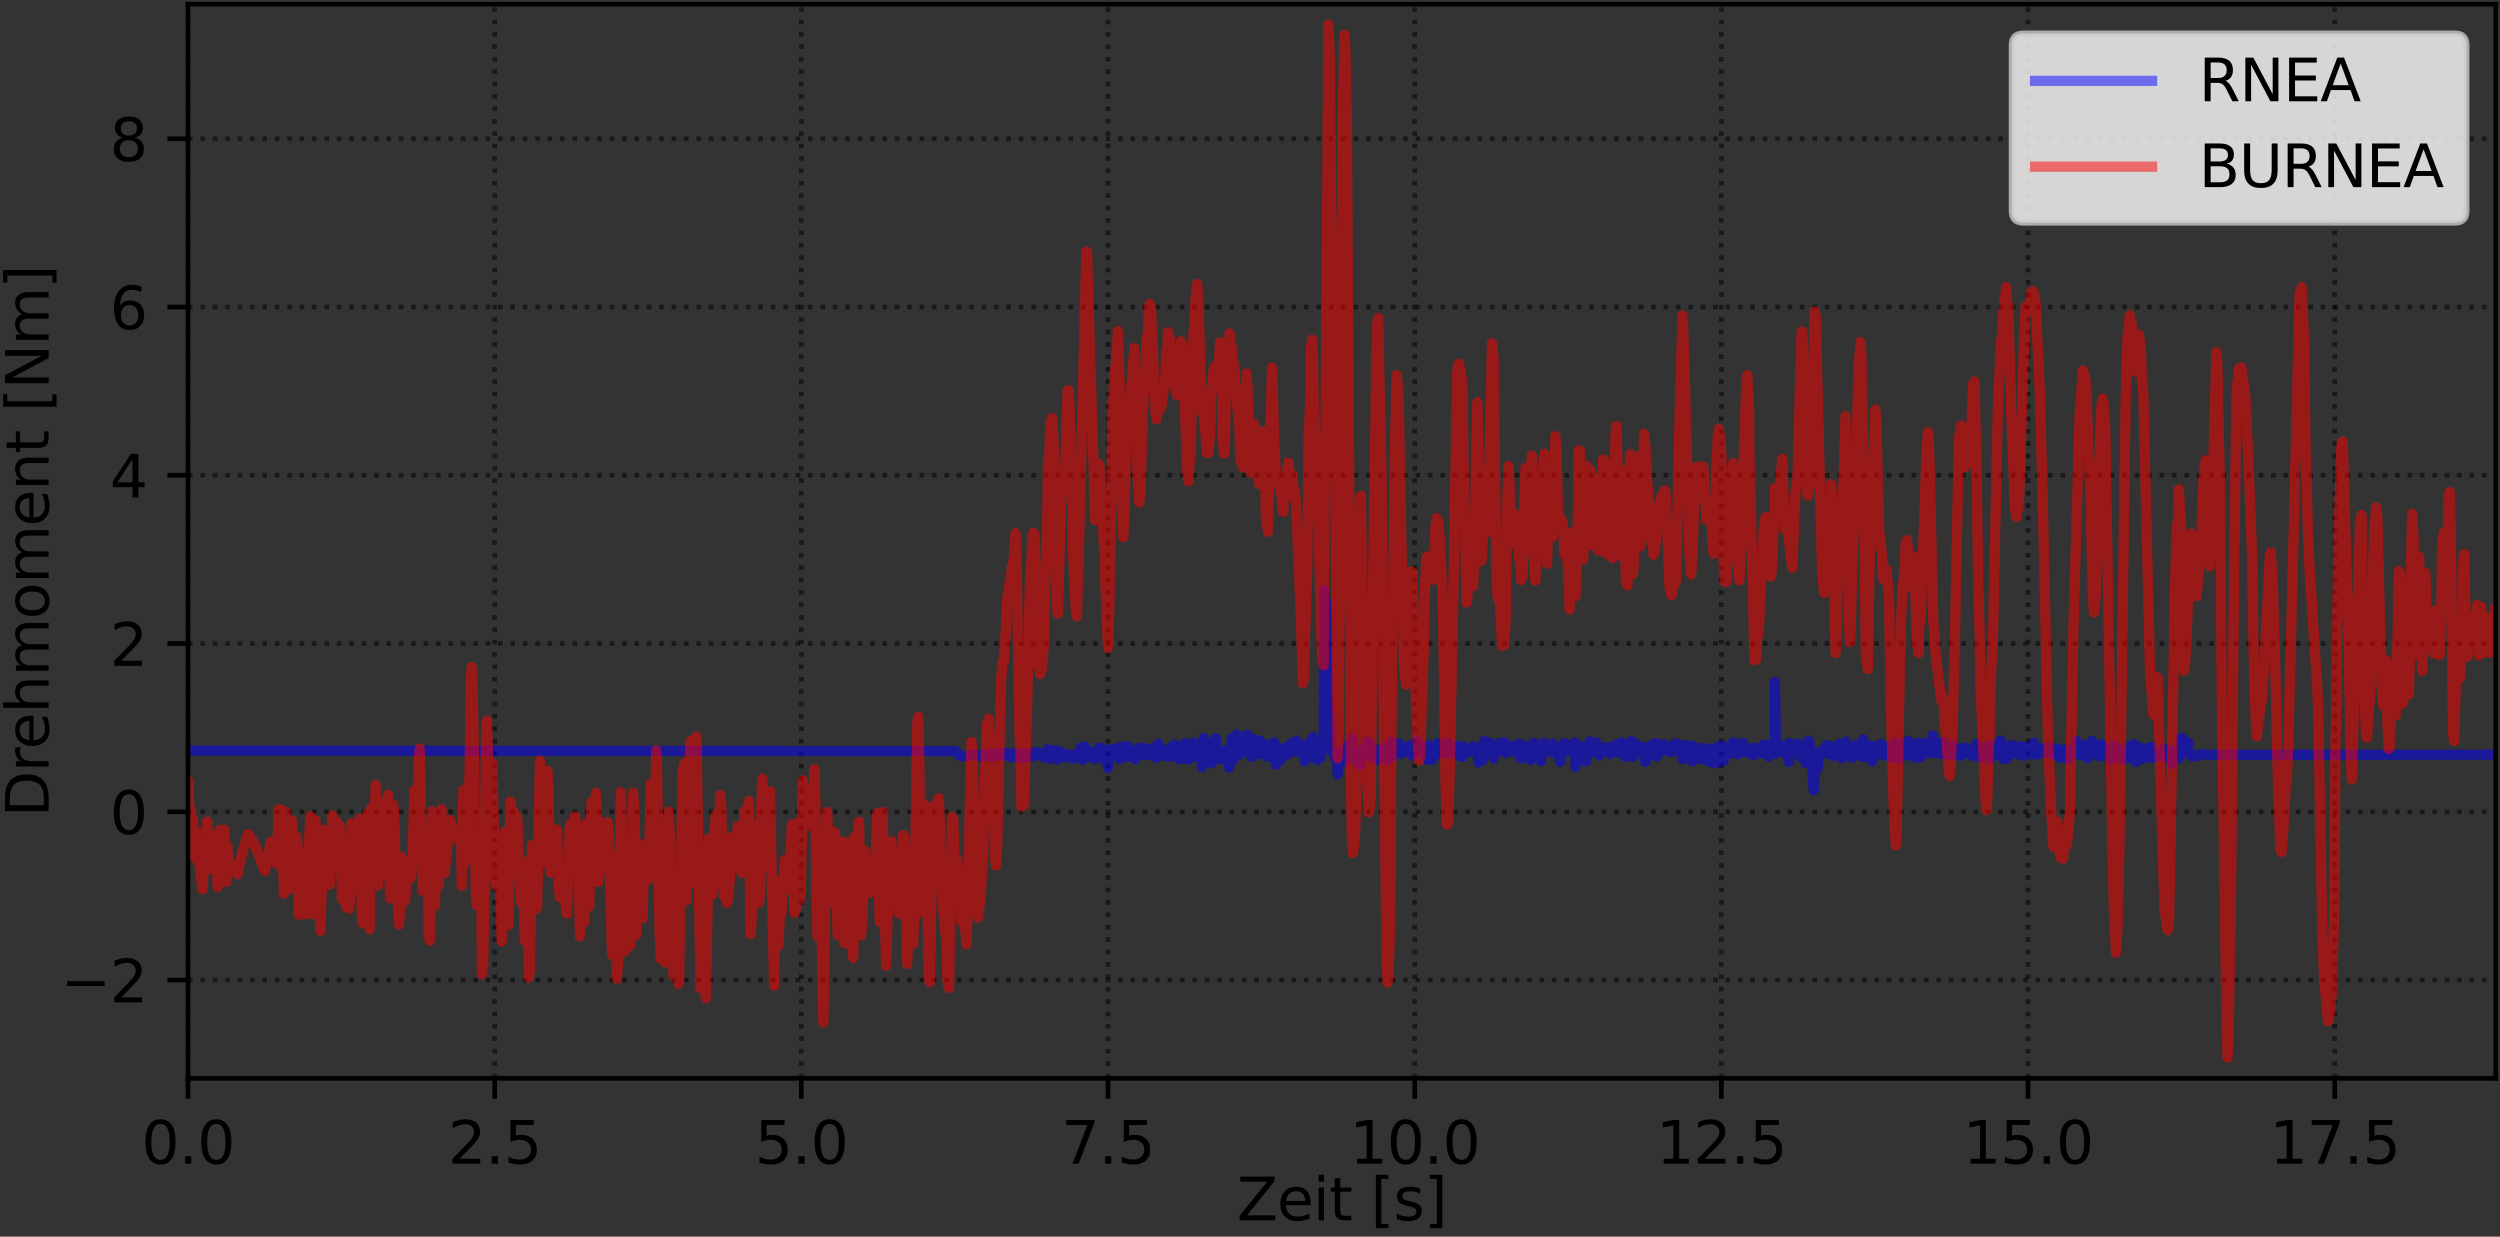 <?xml version="1.0" encoding="utf-8" standalone="no"?>
<!DOCTYPE svg PUBLIC "-//W3C//DTD SVG 1.1//EN"
  "http://www.w3.org/Graphics/SVG/1.1/DTD/svg11.dtd">
<svg xmlns:xlink="http://www.w3.org/1999/xlink" width="427.44pt" height="211.44pt" viewBox="0 0 427.44 211.44" xmlns="http://www.w3.org/2000/svg" version="1.1">
 <rect x="0" y="0" width="427.44" height="211.44" fill="#333333" stroke="none"/>
 <defs>
  <style type="text/css">*{stroke-linejoin: round; stroke-linecap: butt}</style>
 </defs>
 <g id="figure_1">
  <g id="patch_1">
   <path d="M 0 211.44 
L 427.44 211.44 
L 427.44 0 
L 0 0 
L 0 211.44 
z
" style="fill: none"/>
  </g>
  <g id="axes_1">
   <g id="patch_2">
    <path d="M 32.14 184.363 
L 426.72 184.363 
L 426.72 0.72 
L 32.14 0.72 
L 32.14 184.363 
z
" style="fill: none"/>
   </g>
   <g id="matplotlib.axis_1">
    <g id="xtick_1">
     <g id="line2d_1">
      <path d="M 32.14 184.363 
L 32.14 0.72 
" clip-path="url(#p15bfa2c95b)" style="fill: none; stroke-dasharray: 0.8,1.32; stroke-dashoffset: 0; stroke: #000000; stroke-opacity: 0.5; stroke-width: 0.8"/>
     </g>
     <g id="line2d_2">
      <defs>
       <path id="m08c92a515d" d="M 0 0 
L 0 3.5 
" style="stroke: #000000; stroke-width: 0.8"/>
      </defs>
      <g>
       <use xlink:href="#m08c92a515d" x="32.14" y="184.363" style="stroke: #000000; stroke-width: 0.8"/>
      </g>
     </g>
     <g id="text_1">
      <!-- 0.0 -->
      <g transform="translate(24.189 198.962) scale(0.1 -0.1)">
       <defs>
        <path id="DejaVuSans-30" d="M 2034 4250 
Q 1547 4250 1301 3770 
Q 1056 3291 1056 2328 
Q 1056 1369 1301 889 
Q 1547 409 2034 409 
Q 2525 409 2770 889 
Q 3016 1369 3016 2328 
Q 3016 3291 2770 3770 
Q 2525 4250 2034 4250 
z
M 2034 4750 
Q 2819 4750 3233 4129 
Q 3647 3509 3647 2328 
Q 3647 1150 3233 529 
Q 2819 -91 2034 -91 
Q 1250 -91 836 529 
Q 422 1150 422 2328 
Q 422 3509 836 4129 
Q 1250 4750 2034 4750 
z
" transform="scale(0.016)"/>
        <path id="DejaVuSans-2e" d="M 684 794 
L 1344 794 
L 1344 0 
L 684 0 
L 684 794 
z
" transform="scale(0.016)"/>
       </defs>
       <use xlink:href="#DejaVuSans-30"/>
       <use xlink:href="#DejaVuSans-2e" x="63.623"/>
       <use xlink:href="#DejaVuSans-30" x="95.41"/>
      </g>
     </g>
    </g>
    <g id="xtick_2">
     <g id="line2d_3">
      <path d="M 84.575 184.363 
L 84.575 0.72 
" clip-path="url(#p15bfa2c95b)" style="fill: none; stroke-dasharray: 0.8,1.32; stroke-dashoffset: 0; stroke: #000000; stroke-opacity: 0.5; stroke-width: 0.8"/>
     </g>
     <g id="line2d_4">
      <g>
       <use xlink:href="#m08c92a515d" x="84.575" y="184.363" style="stroke: #000000; stroke-width: 0.8"/>
      </g>
     </g>
     <g id="text_2">
      <!-- 2.5 -->
      <g transform="translate(76.623 198.962) scale(0.1 -0.1)">
       <defs>
        <path id="DejaVuSans-32" d="M 1228 531 
L 3431 531 
L 3431 0 
L 469 0 
L 469 531 
Q 828 903 1448 1529 
Q 2069 2156 2228 2338 
Q 2531 2678 2651 2914 
Q 2772 3150 2772 3378 
Q 2772 3750 2511 3984 
Q 2250 4219 1831 4219 
Q 1534 4219 1204 4116 
Q 875 4013 500 3803 
L 500 4441 
Q 881 4594 1212 4672 
Q 1544 4750 1819 4750 
Q 2544 4750 2975 4387 
Q 3406 4025 3406 3419 
Q 3406 3131 3298 2873 
Q 3191 2616 2906 2266 
Q 2828 2175 2409 1742 
Q 1991 1309 1228 531 
z
" transform="scale(0.016)"/>
        <path id="DejaVuSans-35" d="M 691 4666 
L 3169 4666 
L 3169 4134 
L 1269 4134 
L 1269 2991 
Q 1406 3038 1543 3061 
Q 1681 3084 1819 3084 
Q 2600 3084 3056 2656 
Q 3513 2228 3513 1497 
Q 3513 744 3044 326 
Q 2575 -91 1722 -91 
Q 1428 -91 1123 -41 
Q 819 9 494 109 
L 494 744 
Q 775 591 1075 516 
Q 1375 441 1709 441 
Q 2250 441 2565 725 
Q 2881 1009 2881 1497 
Q 2881 1984 2565 2268 
Q 2250 2553 1709 2553 
Q 1456 2553 1204 2497 
Q 953 2441 691 2322 
L 691 4666 
z
" transform="scale(0.016)"/>
       </defs>
       <use xlink:href="#DejaVuSans-32"/>
       <use xlink:href="#DejaVuSans-2e" x="63.623"/>
       <use xlink:href="#DejaVuSans-35" x="95.41"/>
      </g>
     </g>
    </g>
    <g id="xtick_3">
     <g id="line2d_5">
      <path d="M 137.01 184.363 
L 137.01 0.72 
" clip-path="url(#p15bfa2c95b)" style="fill: none; stroke-dasharray: 0.8,1.32; stroke-dashoffset: 0; stroke: #000000; stroke-opacity: 0.5; stroke-width: 0.8"/>
     </g>
     <g id="line2d_6">
      <g>
       <use xlink:href="#m08c92a515d" x="137.01" y="184.363" style="stroke: #000000; stroke-width: 0.8"/>
      </g>
     </g>
     <g id="text_3">
      <!-- 5.0 -->
      <g transform="translate(129.058 198.962) scale(0.1 -0.1)">
       <use xlink:href="#DejaVuSans-35"/>
       <use xlink:href="#DejaVuSans-2e" x="63.623"/>
       <use xlink:href="#DejaVuSans-30" x="95.41"/>
      </g>
     </g>
    </g>
    <g id="xtick_4">
     <g id="line2d_7">
      <path d="M 189.444 184.363 
L 189.444 0.72 
" clip-path="url(#p15bfa2c95b)" style="fill: none; stroke-dasharray: 0.8,1.32; stroke-dashoffset: 0; stroke: #000000; stroke-opacity: 0.5; stroke-width: 0.8"/>
     </g>
     <g id="line2d_8">
      <g>
       <use xlink:href="#m08c92a515d" x="189.444" y="184.363" style="stroke: #000000; stroke-width: 0.8"/>
      </g>
     </g>
     <g id="text_4">
      <!-- 7.5 -->
      <g transform="translate(181.493 198.962) scale(0.1 -0.1)">
       <defs>
        <path id="DejaVuSans-37" d="M 525 4666 
L 3525 4666 
L 3525 4397 
L 1831 0 
L 1172 0 
L 2766 4134 
L 525 4134 
L 525 4666 
z
" transform="scale(0.016)"/>
       </defs>
       <use xlink:href="#DejaVuSans-37"/>
       <use xlink:href="#DejaVuSans-2e" x="63.623"/>
       <use xlink:href="#DejaVuSans-35" x="95.41"/>
      </g>
     </g>
    </g>
    <g id="xtick_5">
     <g id="line2d_9">
      <path d="M 241.879 184.363 
L 241.879 0.72 
" clip-path="url(#p15bfa2c95b)" style="fill: none; stroke-dasharray: 0.8,1.32; stroke-dashoffset: 0; stroke: #000000; stroke-opacity: 0.5; stroke-width: 0.8"/>
     </g>
     <g id="line2d_10">
      <g>
       <use xlink:href="#m08c92a515d" x="241.879" y="184.363" style="stroke: #000000; stroke-width: 0.8"/>
      </g>
     </g>
     <g id="text_5">
      <!-- 10.0 -->
      <g transform="translate(230.746 198.962) scale(0.1 -0.1)">
       <defs>
        <path id="DejaVuSans-31" d="M 794 531 
L 1825 531 
L 1825 4091 
L 703 3866 
L 703 4441 
L 1819 4666 
L 2450 4666 
L 2450 531 
L 3481 531 
L 3481 0 
L 794 0 
L 794 531 
z
" transform="scale(0.016)"/>
       </defs>
       <use xlink:href="#DejaVuSans-31"/>
       <use xlink:href="#DejaVuSans-30" x="63.623"/>
       <use xlink:href="#DejaVuSans-2e" x="127.246"/>
       <use xlink:href="#DejaVuSans-30" x="159.033"/>
      </g>
     </g>
    </g>
    <g id="xtick_6">
     <g id="line2d_11">
      <path d="M 294.314 184.363 
L 294.314 0.72 
" clip-path="url(#p15bfa2c95b)" style="fill: none; stroke-dasharray: 0.8,1.32; stroke-dashoffset: 0; stroke: #000000; stroke-opacity: 0.5; stroke-width: 0.8"/>
     </g>
     <g id="line2d_12">
      <g>
       <use xlink:href="#m08c92a515d" x="294.314" y="184.363" style="stroke: #000000; stroke-width: 0.8"/>
      </g>
     </g>
     <g id="text_6">
      <!-- 12.5 -->
      <g transform="translate(283.181 198.962) scale(0.1 -0.1)">
       <use xlink:href="#DejaVuSans-31"/>
       <use xlink:href="#DejaVuSans-32" x="63.623"/>
       <use xlink:href="#DejaVuSans-2e" x="127.246"/>
       <use xlink:href="#DejaVuSans-35" x="159.033"/>
      </g>
     </g>
    </g>
    <g id="xtick_7">
     <g id="line2d_13">
      <path d="M 346.749 184.363 
L 346.749 0.72 
" clip-path="url(#p15bfa2c95b)" style="fill: none; stroke-dasharray: 0.8,1.32; stroke-dashoffset: 0; stroke: #000000; stroke-opacity: 0.5; stroke-width: 0.8"/>
     </g>
     <g id="line2d_14">
      <g>
       <use xlink:href="#m08c92a515d" x="346.749" y="184.363" style="stroke: #000000; stroke-width: 0.8"/>
      </g>
     </g>
     <g id="text_7">
      <!-- 15.0 -->
      <g transform="translate(335.616 198.962) scale(0.1 -0.1)">
       <use xlink:href="#DejaVuSans-31"/>
       <use xlink:href="#DejaVuSans-35" x="63.623"/>
       <use xlink:href="#DejaVuSans-2e" x="127.246"/>
       <use xlink:href="#DejaVuSans-30" x="159.033"/>
      </g>
     </g>
    </g>
    <g id="xtick_8">
     <g id="line2d_15">
      <path d="M 399.183 184.363 
L 399.183 0.72 
" clip-path="url(#p15bfa2c95b)" style="fill: none; stroke-dasharray: 0.8,1.32; stroke-dashoffset: 0; stroke: #000000; stroke-opacity: 0.5; stroke-width: 0.8"/>
     </g>
     <g id="line2d_16">
      <g>
       <use xlink:href="#m08c92a515d" x="399.183" y="184.363" style="stroke: #000000; stroke-width: 0.8"/>
      </g>
     </g>
     <g id="text_8">
      <!-- 17.5 -->
      <g transform="translate(388.051 198.962) scale(0.1 -0.1)">
       <use xlink:href="#DejaVuSans-31"/>
       <use xlink:href="#DejaVuSans-37" x="63.623"/>
       <use xlink:href="#DejaVuSans-2e" x="127.246"/>
       <use xlink:href="#DejaVuSans-35" x="159.033"/>
      </g>
     </g>
    </g>
    <g id="text_9">
     <!-- Zeit [s] -->
     <g transform="translate(211.484 208.64) scale(0.1 -0.1)">
      <defs>
       <path id="DejaVuSans-5a" d="M 359 4666 
L 4025 4666 
L 4025 4184 
L 1075 531 
L 4097 531 
L 4097 0 
L 288 0 
L 288 481 
L 3238 4134 
L 359 4134 
L 359 4666 
z
" transform="scale(0.016)"/>
       <path id="DejaVuSans-65" d="M 3597 1894 
L 3597 1613 
L 953 1613 
Q 991 1019 1311 708 
Q 1631 397 2203 397 
Q 2534 397 2845 478 
Q 3156 559 3463 722 
L 3463 178 
Q 3153 47 2828 -22 
Q 2503 -91 2169 -91 
Q 1331 -91 842 396 
Q 353 884 353 1716 
Q 353 2575 817 3079 
Q 1281 3584 2069 3584 
Q 2775 3584 3186 3129 
Q 3597 2675 3597 1894 
z
M 3022 2063 
Q 3016 2534 2758 2815 
Q 2500 3097 2075 3097 
Q 1594 3097 1305 2825 
Q 1016 2553 972 2059 
L 3022 2063 
z
" transform="scale(0.016)"/>
       <path id="DejaVuSans-69" d="M 603 3500 
L 1178 3500 
L 1178 0 
L 603 0 
L 603 3500 
z
M 603 4863 
L 1178 4863 
L 1178 4134 
L 603 4134 
L 603 4863 
z
" transform="scale(0.016)"/>
       <path id="DejaVuSans-74" d="M 1172 4494 
L 1172 3500 
L 2356 3500 
L 2356 3053 
L 1172 3053 
L 1172 1153 
Q 1172 725 1289 603 
Q 1406 481 1766 481 
L 2356 481 
L 2356 0 
L 1766 0 
Q 1100 0 847 248 
Q 594 497 594 1153 
L 594 3053 
L 172 3053 
L 172 3500 
L 594 3500 
L 594 4494 
L 1172 4494 
z
" transform="scale(0.016)"/>
       <path id="DejaVuSans-20" transform="scale(0.016)"/>
       <path id="DejaVuSans-5b" d="M 550 4863 
L 1875 4863 
L 1875 4416 
L 1125 4416 
L 1125 -397 
L 1875 -397 
L 1875 -844 
L 550 -844 
L 550 4863 
z
" transform="scale(0.016)"/>
       <path id="DejaVuSans-73" d="M 2834 3397 
L 2834 2853 
Q 2591 2978 2328 3040 
Q 2066 3103 1784 3103 
Q 1356 3103 1142 2972 
Q 928 2841 928 2578 
Q 928 2378 1081 2264 
Q 1234 2150 1697 2047 
L 1894 2003 
Q 2506 1872 2764 1633 
Q 3022 1394 3022 966 
Q 3022 478 2636 193 
Q 2250 -91 1575 -91 
Q 1294 -91 989 -36 
Q 684 19 347 128 
L 347 722 
Q 666 556 975 473 
Q 1284 391 1588 391 
Q 1994 391 2212 530 
Q 2431 669 2431 922 
Q 2431 1156 2273 1281 
Q 2116 1406 1581 1522 
L 1381 1569 
Q 847 1681 609 1914 
Q 372 2147 372 2553 
Q 372 3047 722 3315 
Q 1072 3584 1716 3584 
Q 2034 3584 2315 3537 
Q 2597 3491 2834 3397 
z
" transform="scale(0.016)"/>
       <path id="DejaVuSans-5d" d="M 1947 4863 
L 1947 -844 
L 622 -844 
L 622 -397 
L 1369 -397 
L 1369 4416 
L 622 4416 
L 622 4863 
L 1947 4863 
z
" transform="scale(0.016)"/>
      </defs>
      <use xlink:href="#DejaVuSans-5a"/>
      <use xlink:href="#DejaVuSans-65" x="68.506"/>
      <use xlink:href="#DejaVuSans-69" x="130.029"/>
      <use xlink:href="#DejaVuSans-74" x="157.812"/>
      <use xlink:href="#DejaVuSans-20" x="197.021"/>
      <use xlink:href="#DejaVuSans-5b" x="228.809"/>
      <use xlink:href="#DejaVuSans-73" x="267.822"/>
      <use xlink:href="#DejaVuSans-5d" x="319.922"/>
     </g>
    </g>
   </g>
   <g id="matplotlib.axis_2">
    <g id="ytick_1">
     <g id="line2d_17">
      <path d="M 32.14 167.57 
L 426.72 167.57 
" clip-path="url(#p15bfa2c95b)" style="fill: none; stroke-dasharray: 0.8,1.32; stroke-dashoffset: 0; stroke: #000000; stroke-opacity: 0.5; stroke-width: 0.8"/>
     </g>
     <g id="line2d_18">
      <defs>
       <path id="m1b05d77844" d="M 0 0 
L -3.5 0 
" style="stroke: #000000; stroke-width: 0.8"/>
      </defs>
      <g>
       <use xlink:href="#m1b05d77844" x="32.14" y="167.57" style="stroke: #000000; stroke-width: 0.8"/>
      </g>
     </g>
     <g id="text_10">
      <!-- −2 -->
      <g transform="translate(10.398 171.37) scale(0.1 -0.1)">
       <defs>
        <path id="DejaVuSans-2212" d="M 678 2272 
L 4684 2272 
L 4684 1741 
L 678 1741 
L 678 2272 
z
" transform="scale(0.016)"/>
       </defs>
       <use xlink:href="#DejaVuSans-2212"/>
       <use xlink:href="#DejaVuSans-32" x="83.789"/>
      </g>
     </g>
    </g>
    <g id="ytick_2">
     <g id="line2d_19">
      <path d="M 32.14 138.801 
L 426.72 138.801 
" clip-path="url(#p15bfa2c95b)" style="fill: none; stroke-dasharray: 0.8,1.32; stroke-dashoffset: 0; stroke: #000000; stroke-opacity: 0.5; stroke-width: 0.8"/>
     </g>
     <g id="line2d_20">
      <g>
       <use xlink:href="#m1b05d77844" x="32.14" y="138.801" style="stroke: #000000; stroke-width: 0.8"/>
      </g>
     </g>
     <g id="text_11">
      <!-- 0 -->
      <g transform="translate(18.778 142.6) scale(0.1 -0.1)">
       <use xlink:href="#DejaVuSans-30"/>
      </g>
     </g>
    </g>
    <g id="ytick_3">
     <g id="line2d_21">
      <path d="M 32.14 110.032 
L 426.72 110.032 
" clip-path="url(#p15bfa2c95b)" style="fill: none; stroke-dasharray: 0.8,1.32; stroke-dashoffset: 0; stroke: #000000; stroke-opacity: 0.5; stroke-width: 0.8"/>
     </g>
     <g id="line2d_22">
      <g>
       <use xlink:href="#m1b05d77844" x="32.14" y="110.032" style="stroke: #000000; stroke-width: 0.8"/>
      </g>
     </g>
     <g id="text_12">
      <!-- 2 -->
      <g transform="translate(18.778 113.831) scale(0.1 -0.1)">
       <use xlink:href="#DejaVuSans-32"/>
      </g>
     </g>
    </g>
    <g id="ytick_4">
     <g id="line2d_23">
      <path d="M 32.14 81.263 
L 426.72 81.263 
" clip-path="url(#p15bfa2c95b)" style="fill: none; stroke-dasharray: 0.8,1.32; stroke-dashoffset: 0; stroke: #000000; stroke-opacity: 0.5; stroke-width: 0.8"/>
     </g>
     <g id="line2d_24">
      <g>
       <use xlink:href="#m1b05d77844" x="32.14" y="81.263" style="stroke: #000000; stroke-width: 0.8"/>
      </g>
     </g>
     <g id="text_13">
      <!-- 4 -->
      <g transform="translate(18.778 85.062) scale(0.1 -0.1)">
       <defs>
        <path id="DejaVuSans-34" d="M 2419 4116 
L 825 1625 
L 2419 1625 
L 2419 4116 
z
M 2253 4666 
L 3047 4666 
L 3047 1625 
L 3713 1625 
L 3713 1100 
L 3047 1100 
L 3047 0 
L 2419 0 
L 2419 1100 
L 313 1100 
L 313 1709 
L 2253 4666 
z
" transform="scale(0.016)"/>
       </defs>
       <use xlink:href="#DejaVuSans-34"/>
      </g>
     </g>
    </g>
    <g id="ytick_5">
     <g id="line2d_25">
      <path d="M 32.14 52.494 
L 426.72 52.494 
" clip-path="url(#p15bfa2c95b)" style="fill: none; stroke-dasharray: 0.8,1.32; stroke-dashoffset: 0; stroke: #000000; stroke-opacity: 0.5; stroke-width: 0.8"/>
     </g>
     <g id="line2d_26">
      <g>
       <use xlink:href="#m1b05d77844" x="32.14" y="52.494" style="stroke: #000000; stroke-width: 0.8"/>
      </g>
     </g>
     <g id="text_14">
      <!-- 6 -->
      <g transform="translate(18.778 56.293) scale(0.1 -0.1)">
       <defs>
        <path id="DejaVuSans-36" d="M 2113 2584 
Q 1688 2584 1439 2293 
Q 1191 2003 1191 1497 
Q 1191 994 1439 701 
Q 1688 409 2113 409 
Q 2538 409 2786 701 
Q 3034 994 3034 1497 
Q 3034 2003 2786 2293 
Q 2538 2584 2113 2584 
z
M 3366 4563 
L 3366 3988 
Q 3128 4100 2886 4159 
Q 2644 4219 2406 4219 
Q 1781 4219 1451 3797 
Q 1122 3375 1075 2522 
Q 1259 2794 1537 2939 
Q 1816 3084 2150 3084 
Q 2853 3084 3261 2657 
Q 3669 2231 3669 1497 
Q 3669 778 3244 343 
Q 2819 -91 2113 -91 
Q 1303 -91 875 529 
Q 447 1150 447 2328 
Q 447 3434 972 4092 
Q 1497 4750 2381 4750 
Q 2619 4750 2861 4703 
Q 3103 4656 3366 4563 
z
" transform="scale(0.016)"/>
       </defs>
       <use xlink:href="#DejaVuSans-36"/>
      </g>
     </g>
    </g>
    <g id="ytick_6">
     <g id="line2d_27">
      <path d="M 32.14 23.724 
L 426.72 23.724 
" clip-path="url(#p15bfa2c95b)" style="fill: none; stroke-dasharray: 0.8,1.32; stroke-dashoffset: 0; stroke: #000000; stroke-opacity: 0.5; stroke-width: 0.8"/>
     </g>
     <g id="line2d_28">
      <g>
       <use xlink:href="#m1b05d77844" x="32.14" y="23.724" style="stroke: #000000; stroke-width: 0.8"/>
      </g>
     </g>
     <g id="text_15">
      <!-- 8 -->
      <g transform="translate(18.778 27.524) scale(0.1 -0.1)">
       <defs>
        <path id="DejaVuSans-38" d="M 2034 2216 
Q 1584 2216 1326 1975 
Q 1069 1734 1069 1313 
Q 1069 891 1326 650 
Q 1584 409 2034 409 
Q 2484 409 2743 651 
Q 3003 894 3003 1313 
Q 3003 1734 2745 1975 
Q 2488 2216 2034 2216 
z
M 1403 2484 
Q 997 2584 770 2862 
Q 544 3141 544 3541 
Q 544 4100 942 4425 
Q 1341 4750 2034 4750 
Q 2731 4750 3128 4425 
Q 3525 4100 3525 3541 
Q 3525 3141 3298 2862 
Q 3072 2584 2669 2484 
Q 3125 2378 3379 2068 
Q 3634 1759 3634 1313 
Q 3634 634 3220 271 
Q 2806 -91 2034 -91 
Q 1263 -91 848 271 
Q 434 634 434 1313 
Q 434 1759 690 2068 
Q 947 2378 1403 2484 
z
M 1172 3481 
Q 1172 3119 1398 2916 
Q 1625 2713 2034 2713 
Q 2441 2713 2670 2916 
Q 2900 3119 2900 3481 
Q 2900 3844 2670 4047 
Q 2441 4250 2034 4250 
Q 1625 4250 1398 4047 
Q 1172 3844 1172 3481 
z
" transform="scale(0.016)"/>
       </defs>
       <use xlink:href="#DejaVuSans-38"/>
      </g>
     </g>
    </g>
    <g id="text_16">
     <!-- Drehmoment [Nm] -->
     <g transform="translate(8.318 139.687) rotate(-90) scale(0.1 -0.1)">
      <defs>
       <path id="DejaVuSans-44" d="M 1259 4147 
L 1259 519 
L 2022 519 
Q 2988 519 3436 956 
Q 3884 1394 3884 2338 
Q 3884 3275 3436 3711 
Q 2988 4147 2022 4147 
L 1259 4147 
z
M 628 4666 
L 1925 4666 
Q 3281 4666 3915 4102 
Q 4550 3538 4550 2338 
Q 4550 1131 3912 565 
Q 3275 0 1925 0 
L 628 0 
L 628 4666 
z
" transform="scale(0.016)"/>
       <path id="DejaVuSans-72" d="M 2631 2963 
Q 2534 3019 2420 3045 
Q 2306 3072 2169 3072 
Q 1681 3072 1420 2755 
Q 1159 2438 1159 1844 
L 1159 0 
L 581 0 
L 581 3500 
L 1159 3500 
L 1159 2956 
Q 1341 3275 1631 3429 
Q 1922 3584 2338 3584 
Q 2397 3584 2469 3576 
Q 2541 3569 2628 3553 
L 2631 2963 
z
" transform="scale(0.016)"/>
       <path id="DejaVuSans-68" d="M 3513 2113 
L 3513 0 
L 2938 0 
L 2938 2094 
Q 2938 2591 2744 2837 
Q 2550 3084 2163 3084 
Q 1697 3084 1428 2787 
Q 1159 2491 1159 1978 
L 1159 0 
L 581 0 
L 581 4863 
L 1159 4863 
L 1159 2956 
Q 1366 3272 1645 3428 
Q 1925 3584 2291 3584 
Q 2894 3584 3203 3211 
Q 3513 2838 3513 2113 
z
" transform="scale(0.016)"/>
       <path id="DejaVuSans-6d" d="M 3328 2828 
Q 3544 3216 3844 3400 
Q 4144 3584 4550 3584 
Q 5097 3584 5394 3201 
Q 5691 2819 5691 2113 
L 5691 0 
L 5113 0 
L 5113 2094 
Q 5113 2597 4934 2840 
Q 4756 3084 4391 3084 
Q 3944 3084 3684 2787 
Q 3425 2491 3425 1978 
L 3425 0 
L 2847 0 
L 2847 2094 
Q 2847 2600 2669 2842 
Q 2491 3084 2119 3084 
Q 1678 3084 1418 2786 
Q 1159 2488 1159 1978 
L 1159 0 
L 581 0 
L 581 3500 
L 1159 3500 
L 1159 2956 
Q 1356 3278 1631 3431 
Q 1906 3584 2284 3584 
Q 2666 3584 2933 3390 
Q 3200 3197 3328 2828 
z
" transform="scale(0.016)"/>
       <path id="DejaVuSans-6f" d="M 1959 3097 
Q 1497 3097 1228 2736 
Q 959 2375 959 1747 
Q 959 1119 1226 758 
Q 1494 397 1959 397 
Q 2419 397 2687 759 
Q 2956 1122 2956 1747 
Q 2956 2369 2687 2733 
Q 2419 3097 1959 3097 
z
M 1959 3584 
Q 2709 3584 3137 3096 
Q 3566 2609 3566 1747 
Q 3566 888 3137 398 
Q 2709 -91 1959 -91 
Q 1206 -91 779 398 
Q 353 888 353 1747 
Q 353 2609 779 3096 
Q 1206 3584 1959 3584 
z
" transform="scale(0.016)"/>
       <path id="DejaVuSans-6e" d="M 3513 2113 
L 3513 0 
L 2938 0 
L 2938 2094 
Q 2938 2591 2744 2837 
Q 2550 3084 2163 3084 
Q 1697 3084 1428 2787 
Q 1159 2491 1159 1978 
L 1159 0 
L 581 0 
L 581 3500 
L 1159 3500 
L 1159 2956 
Q 1366 3272 1645 3428 
Q 1925 3584 2291 3584 
Q 2894 3584 3203 3211 
Q 3513 2838 3513 2113 
z
" transform="scale(0.016)"/>
       <path id="DejaVuSans-4e" d="M 628 4666 
L 1478 4666 
L 3547 763 
L 3547 4666 
L 4159 4666 
L 4159 0 
L 3309 0 
L 1241 3903 
L 1241 0 
L 628 0 
L 628 4666 
z
" transform="scale(0.016)"/>
      </defs>
      <use xlink:href="#DejaVuSans-44"/>
      <use xlink:href="#DejaVuSans-72" x="77.002"/>
      <use xlink:href="#DejaVuSans-65" x="115.865"/>
      <use xlink:href="#DejaVuSans-68" x="177.389"/>
      <use xlink:href="#DejaVuSans-6d" x="240.768"/>
      <use xlink:href="#DejaVuSans-6f" x="338.18"/>
      <use xlink:href="#DejaVuSans-6d" x="399.361"/>
      <use xlink:href="#DejaVuSans-65" x="496.773"/>
      <use xlink:href="#DejaVuSans-6e" x="558.297"/>
      <use xlink:href="#DejaVuSans-74" x="621.676"/>
      <use xlink:href="#DejaVuSans-20" x="660.885"/>
      <use xlink:href="#DejaVuSans-5b" x="692.672"/>
      <use xlink:href="#DejaVuSans-4e" x="731.686"/>
      <use xlink:href="#DejaVuSans-6d" x="806.49"/>
      <use xlink:href="#DejaVuSans-5d" x="903.902"/>
     </g>
    </g>
   </g>
   <g id="line2d_29">
    <path d="M 32.14 128.335 
L 163.345 128.426 
L 164.212 129.258 
L 164.717 129.325 
L 165.732 129.05 
L 165.771 129.168 
L 166.109 128.989 
L 166.277 129.096 
L 166.997 129.04 
L 167.206 129.155 
L 167.553 129.16 
L 167.676 129.376 
L 168.053 129.1 
L 168.222 129.275 
L 168.432 128.963 
L 168.73 128.956 
L 169.065 129.064 
L 169.192 129.368 
L 169.275 129.003 
L 169.616 129.116 
L 169.823 129.383 
L 169.95 128.873 
L 170.118 129.193 
L 170.287 129.271 
L 170.498 128.81 
L 170.834 129.207 
L 171.172 128.761 
L 171.396 129.053 
L 171.604 128.834 
L 171.731 129.185 
L 171.856 128.821 
L 172.068 128.694 
L 172.236 129.196 
L 172.447 129.229 
L 172.615 129.015 
L 172.784 129.416 
L 172.995 129.498 
L 173.123 128.903 
L 173.416 128.947 
L 173.459 129.07 
L 173.797 128.682 
L 173.964 129.463 
L 174.134 129.464 
L 174.306 129.251 
L 174.513 129.653 
L 174.642 128.921 
L 174.85 129.16 
L 175.06 129.155 
L 175.187 129.643 
L 175.44 128.878 
L 175.608 128.869 
L 175.735 129.308 
L 176.071 128.798 
L 176.283 129.151 
L 176.493 129.19 
L 176.704 129.349 
L 176.831 128.739 
L 177.041 128.516 
L 177.128 128.98 
L 177.504 128.778 
L 177.633 128.824 
L 177.83 129.143 
L 177.991 128.841 
L 178.16 129.129 
L 178.685 129.613 
L 179.011 129.036 
L 179.107 128.098 
L 179.194 128.385 
L 179.402 129.514 
L 179.571 128.643 
L 179.739 128.574 
L 179.907 129.738 
L 180.371 128.252 
L 180.539 128.692 
L 180.666 128.562 
L 180.882 129.828 
L 181.004 128.4 
L 181.144 129.042 
L 181.365 128.93 
L 181.553 129.113 
L 181.638 128.8 
L 181.822 128.801 
L 182.187 129.455 
L 182.397 129.059 
L 182.525 129.374 
L 182.734 129.034 
L 183.114 129.568 
L 183.283 129.47 
L 183.412 129.726 
L 183.789 129.317 
L 183.915 128.935 
L 184.127 129.438 
L 184.336 129.284 
L 184.463 129.435 
L 184.632 129.149 
L 184.801 127.793 
L 185.138 129.939 
L 185.432 127.64 
L 185.729 129.304 
L 185.854 129.071 
L 186.023 128.352 
L 186.192 128.674 
L 186.361 129.326 
L 186.656 129.557 
L 186.742 128.737 
L 186.951 128.765 
L 187.078 129.776 
L 187.499 128.311 
L 187.668 129.462 
L 187.762 128.543 
L 187.962 127.792 
L 188.173 127.956 
L 188.68 129.822 
L 188.89 128.195 
L 188.976 128.895 
L 189.186 129.363 
L 189.439 131.297 
L 189.901 128.031 
L 190.165 128.873 
L 190.243 128.762 
L 190.415 128.312 
L 190.744 129.295 
L 190.997 127.897 
L 191.123 128.34 
L 191.418 129.792 
L 191.502 129.019 
L 191.671 129.466 
L 191.799 127.638 
L 192.051 129.554 
L 192.22 129.3 
L 192.345 129.495 
L 192.515 129.4 
L 192.809 127.579 
L 193.146 128.64 
L 193.189 129.301 
L 193.357 129.047 
L 193.568 128.99 
L 193.785 129.099 
L 193.947 128.411 
L 194.116 129.813 
L 194.255 128.911 
L 194.495 128.894 
L 194.664 127.939 
L 194.96 129.078 
L 195.144 128.638 
L 195.297 127.811 
L 195.507 127.984 
L 195.76 128.416 
L 195.928 128.282 
L 196.013 129.11 
L 196.307 128.921 
L 196.35 128.441 
L 196.518 128.156 
L 196.772 128.036 
L 196.943 128.776 
L 197.067 127.88 
L 197.236 129.292 
L 197.575 127.84 
L 197.741 129.571 
L 197.91 127.34 
L 198.085 127.233 
L 198.415 128.688 
L 198.646 129.203 
L 198.823 129.028 
L 199.133 128.214 
L 199.401 128.815 
L 199.597 129.334 
L 199.684 128.292 
L 199.935 128.446 
L 200.229 129.3 
L 200.36 127.675 
L 200.656 128.738 
L 200.824 127.329 
L 200.904 128.76 
L 201.207 128.741 
L 201.34 127.573 
L 201.453 129.707 
L 201.581 129.794 
L 201.833 127.599 
L 201.938 128.186 
L 202.34 128.272 
L 202.508 129.752 
L 202.636 127.118 
L 202.845 128.866 
L 202.972 128.772 
L 203.183 129.877 
L 203.352 128.245 
L 203.604 128.119 
L 203.731 128.993 
L 204.038 126.97 
L 204.236 129.349 
L 204.365 127.45 
L 204.405 128.411 
L 204.573 128.165 
L 204.702 128.729 
L 204.911 128.325 
L 205.08 128.379 
L 205.249 128.292 
L 205.502 131.168 
L 205.802 126.178 
L 206.137 129.571 
L 206.345 129.401 
L 206.471 126.973 
L 206.642 128.365 
L 206.934 128.626 
L 207.019 128.537 
L 207.188 130.462 
L 207.526 127.319 
L 207.697 127.355 
L 207.866 126.242 
L 208.046 128.73 
L 208.203 127.798 
L 208.456 128.649 
L 208.585 129.835 
L 208.751 128.764 
L 208.919 129.411 
L 209.088 129.583 
L 209.445 128.435 
L 209.596 128.886 
L 209.848 129.072 
L 210.143 131.211 
L 210.228 127.951 
L 210.311 130.678 
L 210.606 126.159 
L 210.653 130.143 
L 211.039 127.063 
L 211.17 129.253 
L 211.491 125.563 
L 211.534 128.558 
L 211.702 129.154 
L 212.081 127.853 
L 212.25 127.494 
L 212.46 128.404 
L 212.59 127.843 
L 212.757 126.044 
L 213.14 127.324 
L 213.305 125.613 
L 213.431 128.03 
L 213.64 127.64 
L 213.809 129.287 
L 214.025 129.458 
L 214.188 126.287 
L 214.526 128.6 
L 214.654 128.832 
L 214.905 128.283 
L 215.039 127.042 
L 215.242 128.905 
L 215.37 126.595 
L 215.706 128.735 
L 215.876 128.703 
L 216.086 127.152 
L 216.423 129.306 
L 216.775 128.758 
L 216.931 129.219 
L 217.182 127.359 
L 217.309 129.542 
L 217.478 127.183 
L 217.657 128.583 
L 217.817 126.931 
L 218.11 130.752 
L 218.194 129.082 
L 218.405 130.449 
L 218.531 127.768 
L 218.784 128.394 
L 219.038 129.857 
L 219.206 128.145 
L 219.416 128.748 
L 219.56 127.989 
L 219.759 129.066 
L 220.176 127.69 
L 220.303 128.914 
L 220.555 128.559 
L 220.767 127.025 
L 220.809 127.716 
L 220.977 127.666 
L 221.187 127.752 
L 221.316 127.476 
L 221.568 127.414 
L 221.693 126.681 
L 221.863 126.888 
L 222 128.63 
L 222.758 127.409 
L 222.922 127.807 
L 223.091 130.2 
L 223.304 127.828 
L 223.479 128.297 
L 223.639 127.2 
L 223.739 128.034 
L 224.075 126.678 
L 224.329 128.662 
L 224.497 126.012 
L 224.625 129.601 
L 225.003 128.997 
L 225.264 129.918 
L 225.384 126.864 
L 225.804 129.565 
L 225.894 127.366 
L 226.057 127.971 
L 226.31 128.13 
L 226.396 100.875 
L 226.815 104.238 
L 227.12 121.707 
L 227.363 121.858 
L 227.449 125.803 
L 227.617 128.156 
L 227.828 128.345 
L 228.143 129.456 
L 228.379 129.524 
L 228.604 129.041 
L 228.687 132.428 
L 228.859 129.691 
L 229.071 130.923 
L 229.152 128.608 
L 229.365 129.3 
L 229.614 128.276 
L 229.824 128.341 
L 229.909 128.197 
L 230.035 127.73 
L 230.29 129.825 
L 230.46 129.754 
L 230.841 126.933 
L 230.923 128.164 
L 231.132 126.248 
L 231.428 128.333 
L 231.638 128.763 
L 231.807 128.333 
L 231.975 130.266 
L 232.144 128.903 
L 232.316 128.6 
L 232.524 130.797 
L 233.029 128.14 
L 233.204 128.448 
L 233.367 128.271 
L 233.537 128.28 
L 233.705 126.774 
L 233.999 126.922 
L 234.084 128.71 
L 234.381 127.399 
L 234.427 129.501 
L 234.592 128.199 
L 235.053 128.346 
L 235.179 128.623 
L 235.306 128.178 
L 235.475 129.949 
L 235.647 129.576 
L 235.814 128.562 
L 236.041 129.256 
L 236.317 128.018 
L 236.359 128.664 
L 236.528 128.23 
L 236.697 128.359 
L 236.867 128.009 
L 237.034 128.317 
L 237.203 129.992 
L 237.414 127.308 
L 237.681 128.428 
L 237.919 126.78 
L 238.087 129.4 
L 238.382 128.301 
L 238.467 128.331 
L 238.678 128.355 
L 238.805 127.421 
L 239.015 128.158 
L 239.195 127.145 
L 239.539 128.853 
L 239.695 127.903 
L 240.026 128.17 
L 240.194 127.953 
L 240.406 128.337 
L 240.744 127.549 
L 240.913 128.651 
L 241.082 128.228 
L 241.255 127.382 
L 241.506 129.192 
L 241.819 128.156 
L 241.966 128.218 
L 242.305 126.744 
L 242.49 127.216 
L 242.641 128.695 
L 242.979 128.774 
L 243.147 127.872 
L 243.442 128.441 
L 243.526 128.873 
L 243.738 127.974 
L 243.865 128.333 
L 244.038 129.915 
L 244.309 127.397 
L 244.389 128.697 
L 244.625 128.094 
L 244.837 129.951 
L 244.921 128.05 
L 245.215 128.275 
L 245.3 128.137 
L 245.426 128.329 
L 245.636 128.926 
L 245.847 127.061 
L 245.974 128.033 
L 246.142 128.383 
L 246.311 128.122 
L 246.48 128.798 
L 246.694 127.57 
L 246.818 127.535 
L 247.029 128.829 
L 247.172 128.469 
L 247.365 128.367 
L 247.618 126.996 
L 247.717 128.333 
L 247.871 128.333 
L 248.039 128.507 
L 248.334 128.211 
L 248.418 128.828 
L 248.757 127.817 
L 248.926 128.183 
L 249.144 127.966 
L 249.305 127.562 
L 249.435 129.23 
L 249.641 128.042 
L 249.855 128.053 
L 250.022 129.444 
L 250.147 127.605 
L 250.321 128.447 
L 250.526 128.778 
L 250.736 128.494 
L 250.863 128.089 
L 251.328 128.512 
L 251.371 128.251 
L 251.721 128.363 
L 251.88 127.556 
L 252.129 128.381 
L 252.298 128.344 
L 252.508 128.019 
L 252.804 130.373 
L 253.014 127.888 
L 253.31 128.384 
L 253.478 130.001 
L 253.73 126.721 
L 253.858 128.563 
L 254.068 127.834 
L 254.279 128.524 
L 254.532 126.888 
L 254.784 128.641 
L 255.081 128.45 
L 255.374 129.696 
L 255.585 127.501 
L 255.754 128.352 
L 255.922 128.179 
L 256.133 128.435 
L 256.344 128.333 
L 256.434 127.016 
L 256.648 128.327 
L 256.815 128.348 
L 257.144 126.906 
L 257.441 127.052 
L 257.524 128.732 
L 257.652 128.237 
L 257.903 128.446 
L 258.114 128.174 
L 258.208 127.761 
L 258.505 128.333 
L 258.581 127.618 
L 258.749 127.544 
L 258.918 128.531 
L 259.091 128.522 
L 259.297 128.309 
L 259.423 128.465 
L 259.639 127.941 
L 259.81 127.189 
L 260.015 129.71 
L 260.101 127.398 
L 260.279 128.182 
L 260.482 127.517 
L 260.656 128.391 
L 260.815 128.322 
L 261.027 128.047 
L 261.195 128.928 
L 261.364 128.426 
L 261.567 127.465 
L 261.746 129.952 
L 261.902 128.229 
L 262.042 128.536 
L 262.25 126.985 
L 262.755 128.491 
L 262.967 128.102 
L 263.093 128.36 
L 263.261 128.11 
L 263.472 130.149 
L 263.682 128.44 
L 263.809 128.59 
L 264.028 127.025 
L 264.192 128.333 
L 264.528 128.278 
L 264.652 128.098 
L 264.865 128.333 
L 265.031 127.622 
L 265.255 127.544 
L 265.37 128.651 
L 265.583 127.164 
L 265.793 128.34 
L 265.926 128.135 
L 266.089 128.245 
L 266.22 128.724 
L 266.426 128.66 
L 266.722 130.281 
L 266.807 127.837 
L 267.103 128.507 
L 267.27 128.217 
L 267.48 127.077 
L 267.652 128.108 
L 267.817 128.151 
L 267.986 128.43 
L 268.197 128.185 
L 268.576 127.302 
L 268.954 128.529 
L 269.334 126.938 
L 269.376 131.141 
L 269.633 128.56 
L 269.84 128.034 
L 269.885 128.171 
L 270.145 128.203 
L 270.262 128.473 
L 270.432 127.617 
L 270.683 128.45 
L 270.81 128.349 
L 271.025 127.682 
L 271.149 130.204 
L 271.315 128.55 
L 271.697 128.474 
L 271.823 126.743 
L 271.991 126.941 
L 272.189 128.6 
L 272.54 128.333 
L 272.708 128.355 
L 272.919 126.953 
L 273.046 128.369 
L 273.299 128.059 
L 273.467 129.176 
L 273.594 128.717 
L 273.847 128.54 
L 273.931 127.831 
L 274.1 127.913 
L 274.311 127.776 
L 274.479 128.405 
L 274.732 128.44 
L 274.858 128.219 
L 275.158 128.357 
L 275.322 128.922 
L 275.491 127.61 
L 275.701 128.638 
L 275.828 128.104 
L 276.038 128.433 
L 276.207 128.341 
L 276.375 127.262 
L 276.544 128.466 
L 276.712 128.681 
L 277.26 126.976 
L 277.472 128.277 
L 277.681 128.452 
L 277.854 129.383 
L 277.976 127.202 
L 278.271 128.37 
L 278.314 128.252 
L 278.483 128.155 
L 278.777 128.356 
L 278.862 126.711 
L 279.071 129.432 
L 279.198 128.219 
L 279.367 128.267 
L 279.536 127.061 
L 279.872 128.372 
L 280.043 128.562 
L 280.252 128.247 
L 280.59 128.333 
L 280.843 128.333 
L 280.926 127.667 
L 281.096 128.552 
L 281.307 130.279 
L 281.811 128.392 
L 282.079 128.379 
L 282.153 128.217 
L 282.317 129.071 
L 282.487 127.233 
L 282.826 128.478 
L 283.119 127.053 
L 283.277 129.332 
L 283.372 128.534 
L 284.088 128.57 
L 284.341 128.006 
L 284.425 127.228 
L 284.809 128.079 
L 284.974 127.649 
L 285.269 128.203 
L 285.439 128.487 
L 285.649 128.603 
L 285.817 128.467 
L 285.985 127.389 
L 286.238 128.362 
L 286.364 127.948 
L 286.533 128.213 
L 286.701 127.074 
L 286.87 128.355 
L 287.082 128.439 
L 287.335 128.019 
L 287.504 127.973 
L 287.672 129.8 
L 287.756 127.398 
L 288.095 128.664 
L 288.268 127.72 
L 288.474 127.405 
L 288.644 128.536 
L 288.81 128.682 
L 289.022 128.175 
L 289.149 128.492 
L 289.36 130.14 
L 289.486 127.556 
L 289.654 128.446 
L 290.002 128.082 
L 290.034 127.952 
L 290.169 129.642 
L 290.336 128.403 
L 290.54 128.113 
L 290.879 128.624 
L 291.048 127.863 
L 291.265 129.904 
L 291.426 128.236 
L 291.763 128.769 
L 291.934 130.113 
L 292.103 128.495 
L 292.311 128.543 
L 292.481 127.992 
L 292.69 128.228 
L 292.818 130.458 
L 292.986 130.156 
L 293.155 128.108 
L 293.325 128.272 
L 293.577 127.732 
L 293.705 130.395 
L 293.873 128.359 
L 294.072 128.307 
L 294.296 128.612 
L 294.463 127.407 
L 294.547 129.874 
L 294.717 130.061 
L 294.927 128.118 
L 295.139 128.207 
L 295.266 128.751 
L 295.435 127.827 
L 295.646 128.305 
L 295.771 128.148 
L 295.983 128.195 
L 296.151 128.814 
L 296.32 126.911 
L 296.614 128.333 
L 296.666 128.108 
L 296.868 128.389 
L 297.003 128.96 
L 297.282 127.346 
L 297.373 128.824 
L 297.535 128.349 
L 297.747 128.131 
L 298 128.19 
L 298.043 127.047 
L 298.253 128.643 
L 298.421 128.603 
L 298.769 128.333 
L 299.054 128.638 
L 299.097 128.528 
L 299.308 128.681 
L 299.479 128.294 
L 299.65 129.081 
L 299.789 127.817 
L 299.983 129.079 
L 300.533 128.072 
L 300.828 128.369 
L 300.87 128.218 
L 301.039 128.823 
L 301.291 128.441 
L 301.418 127.417 
L 301.547 127.456 
L 301.714 127.226 
L 301.882 128.25 
L 302.108 128.342 
L 302.264 128.202 
L 302.431 129.369 
L 302.598 128.265 
L 302.767 128.418 
L 302.978 128.26 
L 303.106 128.555 
L 303.483 128.857 
L 303.489 116.587 
L 303.655 128.511 
L 303.907 127.142 
L 304.034 127.619 
L 304.209 127.666 
L 304.373 128.492 
L 304.625 128.522 
L 304.71 127.528 
L 304.84 128.478 
L 305.046 128.74 
L 305.215 128.334 
L 305.385 128.425 
L 305.554 128.714 
L 305.851 130.283 
L 305.89 127.03 
L 306.143 128.27 
L 306.273 128.163 
L 306.608 128.378 
L 306.905 128.305 
L 306.993 127.685 
L 307.174 128.473 
L 307.325 127.149 
L 307.5 127.31 
L 307.536 128.77 
L 307.705 129.378 
L 307.875 128.329 
L 308.004 128.747 
L 308.171 128.262 
L 308.38 128.317 
L 308.717 130.451 
L 309.054 126.773 
L 309.224 126.642 
L 309.619 128.372 
L 309.774 128.44 
L 309.94 133.473 
L 310.11 135.137 
L 310.284 132.24 
L 310.462 131.364 
L 310.626 131.695 
L 310.792 131.086 
L 310.975 129.358 
L 311.213 128.641 
L 311.429 128.669 
L 311.522 128.287 
L 311.895 128.864 
L 312.102 128.414 
L 312.187 127.692 
L 312.358 127.424 
L 312.656 127.482 
L 312.741 128.888 
L 312.905 128.536 
L 313.077 127.892 
L 313.452 129.261 
L 313.833 128.368 
L 314.001 128.025 
L 314.213 129.037 
L 314.383 127.183 
L 314.702 128.922 
L 314.809 129.631 
L 314.996 128.879 
L 315.188 129.44 
L 315.411 128.383 
L 315.528 126.779 
L 315.775 127.872 
L 315.92 127.618 
L 316.071 127.815 
L 316.283 127.84 
L 316.409 129.491 
L 316.577 129.044 
L 316.748 129.517 
L 317.084 127.442 
L 317.463 128.898 
L 317.651 127.961 
L 317.803 128.355 
L 318.09 128.353 
L 318.257 128.733 
L 318.39 129.39 
L 318.553 126.417 
L 318.764 129.462 
L 318.891 128.513 
L 319.017 128.474 
L 319.354 127.576 
L 319.608 129.343 
L 319.736 129.098 
L 319.988 127.48 
L 320.076 130.174 
L 320.259 129.479 
L 320.452 128.288 
L 320.621 128.412 
L 320.792 127.797 
L 320.959 128.903 
L 321.13 128.794 
L 321.297 128.924 
L 321.465 127.253 
L 321.641 128.375 
L 321.806 127.32 
L 322.018 129.146 
L 322.151 128.183 
L 322.355 128.008 
L 322.524 128.064 
L 322.693 127.715 
L 322.987 128.772 
L 323.049 128.231 
L 323.241 129.516 
L 323.662 128.179 
L 323.789 128.281 
L 323.958 127.076 
L 324.131 128.673 
L 324.296 128.494 
L 324.592 129.78 
L 324.768 128.381 
L 324.971 128.96 
L 325.149 128.301 
L 325.314 127.01 
L 325.576 128.325 
L 325.692 127.265 
L 325.816 129.052 
L 326.046 129.214 
L 326.195 126.666 
L 326.493 128.531 
L 326.55 127.581 
L 326.871 128.976 
L 327.04 127.559 
L 327.338 128.371 
L 327.472 129.572 
L 327.639 127.219 
L 327.766 127.003 
L 328.061 128.92 
L 328.104 127.585 
L 328.4 129.466 
L 328.568 128.87 
L 328.612 128.886 
L 328.904 126.979 
L 328.989 128.633 
L 329.159 127.923 
L 329.326 128.816 
L 329.621 127.945 
L 329.706 128.541 
L 329.875 127.874 
L 330.086 128.463 
L 330.213 127.934 
L 330.381 125.727 
L 330.552 128.789 
L 330.888 128.358 
L 331.114 128.259 
L 331.227 128.748 
L 331.438 127.021 
L 331.607 128.879 
L 331.778 128.155 
L 331.987 128.943 
L 332.283 126.849 
L 332.494 129.132 
L 332.626 127.997 
L 332.916 128.212 
L 333.02 128.944 
L 333.171 127.869 
L 333.506 128.147 
L 333.85 129.103 
L 334.062 127.46 
L 334.232 128.394 
L 334.444 127.935 
L 334.609 128.681 
L 334.779 128.027 
L 334.906 128.94 
L 335.117 129.253 
L 335.566 128.236 
L 335.67 128.954 
L 335.795 127.807 
L 336.072 128.824 
L 336.389 128.369 
L 337.19 129.249 
L 337.356 127.907 
L 337.573 127.725 
L 337.749 128.312 
L 337.907 127.187 
L 338.074 128.497 
L 338.248 127.465 
L 338.455 127.669 
L 338.584 129.624 
L 339.003 128.449 
L 339.13 129.015 
L 339.425 127.964 
L 339.67 129.142 
L 340.001 127.511 
L 340.214 129.924 
L 340.345 127.455 
L 340.55 127.845 
L 340.766 128.958 
L 341.024 127.505 
L 341.226 128.863 
L 341.395 129.016 
L 341.564 127.457 
L 341.732 127.353 
L 341.901 128.953 
L 342.071 126.636 
L 342.366 127.384 
L 342.471 129.757 
L 342.746 127.714 
L 342.83 129.341 
L 342.998 127.982 
L 343.167 129.691 
L 343.378 127.951 
L 343.471 128.612 
L 343.655 129.097 
L 343.845 127.369 
L 344.054 128.195 
L 344.195 127.601 
L 344.52 128.769 
L 344.901 128.772 
L 345.067 127.541 
L 345.257 129.044 
L 345.83 127.624 
L 346.133 129.232 
L 346.314 127.739 
L 346.52 128.614 
L 346.606 127.659 
L 346.812 128.688 
L 347.023 128.443 
L 347.234 128.543 
L 347.319 128.983 
L 347.529 128.388 
L 347.703 126.993 
L 348.036 128.755 
L 348.205 129.045 
L 348.585 128.1 
L 348.755 127.936 
L 348.921 128.379 
L 349.09 128.456 
L 349.259 128.692 
L 349.433 128.329 
L 349.766 128.669 
L 350.02 128.343 
L 350.145 127.678 
L 350.316 128.826 
L 350.905 128.029 
L 351.083 128.97 
L 351.201 128.535 
L 351.412 129.05 
L 351.58 127.907 
L 351.748 128.614 
L 351.892 128.701 
L 352.044 129.458 
L 352.258 129.361 
L 352.465 129.578 
L 352.639 128.446 
L 352.761 128.814 
L 353.098 128.116 
L 353.321 129.067 
L 353.448 128.821 
L 353.616 129.796 
L 353.954 129.556 
L 353.997 128.469 
L 354.207 129.077 
L 354.506 128.625 
L 354.671 128.628 
L 355.009 126.707 
L 355.221 128.877 
L 355.43 128.302 
L 355.557 128.81 
L 355.771 129.125 
L 355.939 128.921 
L 356.106 127.313 
L 356.444 128.497 
L 356.59 128.01 
L 356.784 128.371 
L 357.028 129.615 
L 357.168 128.135 
L 357.337 128.229 
L 357.505 128.81 
L 357.674 126.686 
L 357.843 128.658 
L 358.011 128.863 
L 358.18 128.394 
L 358.35 128.876 
L 358.56 127.93 
L 358.91 128.825 
L 358.939 129.21 
L 359.066 129.383 
L 359.279 127.233 
L 359.488 128.874 
L 359.614 128.518 
L 359.954 128.592 
L 359.995 127.893 
L 360.121 127.848 
L 360.294 128.887 
L 360.637 128.725 
L 360.796 129.881 
L 360.965 128.33 
L 361.218 128.019 
L 361.344 129.092 
L 361.47 127.482 
L 361.768 129.434 
L 361.808 128.374 
L 362.064 128.608 
L 362.235 127.937 
L 362.403 128.796 
L 362.568 128.626 
L 362.736 128.912 
L 362.91 129.975 
L 363.125 128.341 
L 363.425 128.877 
L 363.593 128.909 
L 363.765 128.505 
L 363.93 128.938 
L 364.141 127.523 
L 364.271 129.658 
L 364.48 127.618 
L 364.693 129.344 
L 364.858 127.232 
L 365.038 127.722 
L 365.196 130.275 
L 365.496 127.755 
L 365.533 129.321 
L 365.701 127.757 
L 366.21 129.798 
L 366.56 128.464 
L 366.775 128.856 
L 366.927 127.946 
L 367.265 128.929 
L 367.434 128.252 
L 367.603 129.585 
L 367.824 127.713 
L 368.11 129.574 
L 368.153 128.875 
L 368.32 129.333 
L 368.661 128.58 
L 368.783 128.671 
L 369.009 129.3 
L 369.262 128.757 
L 369.418 128.771 
L 369.574 129.291 
L 369.905 128.3 
L 370.076 127.933 
L 370.333 129.169 
L 370.446 128.916 
L 370.613 129.508 
L 370.997 129.209 
L 371.122 129.525 
L 371.33 130.642 
L 371.67 128.327 
L 371.881 129.434 
L 372.007 128.731 
L 372.19 128.815 
L 372.428 129.696 
L 372.523 128.253 
L 372.722 129.273 
L 372.933 126.114 
L 373.062 127.391 
L 373.23 126.311 
L 373.411 127.862 
L 373.608 126.916 
L 373.947 128.196 
L 374.119 126.941 
L 374.293 128.712 
L 374.496 128.884 
L 374.622 129.269 
L 374.932 129.313 
L 375.095 129.107 
L 375.34 129.395 
L 375.543 129.121 
L 375.72 129.134 
L 376.099 128.974 
L 377.794 129.049 
L 379.104 129.037 
L 379.188 128.93 
L 379.363 129.055 
L 381.108 129.042 
L 383.921 129.051 
L 426.72 129.049 
L 426.72 129.049 
" clip-path="url(#p15bfa2c95b)" style="fill: none; stroke: #0000ff; stroke-opacity: 0.5; stroke-width: 1.75; stroke-linecap: square"/>
   </g>
   <g id="line2d_30">
    <path d="M 32.14 146.377 
L 32.225 133.602 
L 32.447 145.364 
L 32.57 138.302 
L 32.787 142.188 
L 32.992 139.93 
L 33.413 144.977 
L 33.582 142.244 
L 33.624 146.095 
L 33.92 147.565 
L 34.088 147.142 
L 34.302 149.628 
L 34.637 152.037 
L 34.846 148.529 
L 35.058 145.499 
L 35.27 147.355 
L 35.436 140.451 
L 35.658 148.509 
L 35.732 147.292 
L 35.9 142.481 
L 36.07 144.079 
L 36.24 142.647 
L 36.451 148.598 
L 36.617 143.363 
L 36.786 143.947 
L 36.997 145.37 
L 37.208 151.675 
L 37.341 145.331 
L 37.565 145.161 
L 37.674 141.87 
L 37.843 147.096 
L 38.308 141.858 
L 38.691 150.783 
L 38.859 144.562 
L 39.029 147.015 
L 39.236 147.216 
L 39.663 148.351 
L 40.583 149.492 
L 41.506 145.517 
L 42.428 142.613 
L 43.351 143.97 
L 45.281 148.886 
L 46.287 143.935 
L 47.21 144.28 
L 47.309 147.738 
L 47.646 138.376 
L 47.815 138.359 
L 48.025 147.61 
L 48.237 148.763 
L 48.364 145.459 
L 48.531 152.807 
L 48.83 138.731 
L 49.042 148.969 
L 49.418 145.719 
L 49.545 151.946 
L 49.715 149.668 
L 49.925 140.29 
L 50.263 146.813 
L 50.472 146.21 
L 50.683 150.734 
L 50.768 143.113 
L 50.937 145.326 
L 51.106 156.419 
L 51.327 153.723 
L 51.486 148.604 
L 51.661 155.55 
L 51.993 145.932 
L 52.245 156.353 
L 52.371 151.295 
L 52.585 151.67 
L 52.708 152.482 
L 52.878 143.003 
L 53.087 139.56 
L 53.553 156.299 
L 53.935 140.3 
L 54.311 150.413 
L 54.481 142.472 
L 54.652 147.24 
L 54.783 159.155 
L 55.327 141.866 
L 55.537 147.088 
L 55.877 151.153 
L 56.085 146.795 
L 56.381 151.278 
L 56.847 139.411 
L 57.056 143.275 
L 57.097 146.615 
L 57.266 148.449 
L 57.604 140.532 
L 57.814 144.206 
L 58.025 141.151 
L 58.196 141.615 
L 58.455 153.738 
L 58.489 151.578 
L 58.658 151.738 
L 58.995 145.829 
L 59.207 155.132 
L 59.373 153.468 
L 59.513 148.579 
L 59.711 155.345 
L 59.88 152.664 
L 60.09 140.815 
L 60.217 141.876 
L 60.385 148.34 
L 60.766 151.846 
L 60.934 143.749 
L 61.103 146.545 
L 61.271 145.755 
L 61.439 139.986 
L 61.694 142.166 
L 61.829 155.717 
L 61.988 157.843 
L 62.328 142.591 
L 62.662 147.254 
L 62.747 145.199 
L 62.837 139.081 
L 63.21 158.897 
L 63.506 138.131 
L 63.758 140.373 
L 63.885 147.412 
L 64.223 134.207 
L 64.603 151.388 
L 64.812 144.707 
L 64.938 137.056 
L 65.108 139.107 
L 65.275 146.279 
L 65.874 149.529 
L 66.034 147.289 
L 66.359 135.895 
L 66.667 153.628 
L 66.878 152.54 
L 67.215 137.584 
L 67.426 139.169 
L 67.556 145.796 
L 67.849 149.541 
L 67.932 152.794 
L 68.228 158.103 
L 68.491 154.223 
L 68.613 146.493 
L 68.943 148.19 
L 69.028 152.511 
L 69.196 154.058 
L 69.365 152.929 
L 69.449 150.902 
L 69.745 148.868 
L 69.83 147.168 
L 70.208 150.175 
L 70.334 149.39 
L 70.503 146.277 
L 70.882 135.065 
L 71.023 136.711 
L 71.261 143.102 
L 71.388 140.666 
L 71.6 130.314 
L 71.767 127.967 
L 72.273 152.324 
L 72.444 152.023 
L 72.722 150.341 
L 72.844 150.652 
L 73.204 146.213 
L 73.29 160.171 
L 73.498 160.823 
L 73.852 138.695 
L 74.057 140.378 
L 74.356 154.845 
L 74.72 144.476 
L 74.938 151.476 
L 75.15 149.186 
L 75.482 138.341 
L 75.999 149.268 
L 76.948 140.188 
L 77.865 143.345 
L 78.876 143.581 
L 78.932 151.459 
L 79.227 135.071 
L 79.484 135.015 
L 80.086 147.079 
L 80.475 116.804 
L 80.64 114.071 
L 80.851 119.041 
L 81.063 131.311 
L 81.188 145.059 
L 81.4 154.71 
L 81.53 154.692 
L 81.922 143.537 
L 82.074 145.248 
L 82.329 156.253 
L 82.413 166.552 
L 82.622 165.074 
L 82.834 152.449 
L 83.09 126.554 
L 83.26 123.199 
L 83.813 142.041 
L 84.148 130.516 
L 84.673 150.836 
L 85.05 151.668 
L 85.202 144.009 
L 85.377 145.664 
L 85.761 160.943 
L 86.151 147.764 
L 86.259 142.281 
L 86.456 149.142 
L 86.942 158.114 
L 87.277 137.043 
L 87.495 139.147 
L 87.741 139.344 
L 87.824 138.708 
L 87.993 140.644 
L 88.162 140.691 
L 88.372 139.581 
L 88.501 140.852 
L 89.011 154.227 
L 89.433 148.425 
L 89.731 160.942 
L 90.198 147.228 
L 90.422 167.107 
L 90.614 165.864 
L 90.951 144.471 
L 91.29 150.385 
L 91.626 149.83 
L 91.672 155.392 
L 91.846 154.978 
L 92.308 130.086 
L 92.384 131.248 
L 92.721 147.633 
L 92.85 145.558 
L 93.058 145.609 
L 93.269 143.588 
L 93.397 135.577 
L 93.607 131.815 
L 93.776 134.716 
L 93.912 145.233 
L 94.117 149.209 
L 94.456 141.594 
L 94.621 143.912 
L 94.791 143.994 
L 95.001 142.395 
L 95.253 141.881 
L 95.506 151.508 
L 95.759 153.418 
L 95.844 152.361 
L 96.012 152.182 
L 96.224 150.807 
L 96.433 151.408 
L 96.644 152.536 
L 96.731 155.105 
L 96.898 156.216 
L 97.235 146.582 
L 97.403 141.254 
L 97.615 140.856 
L 97.951 144.465 
L 98.305 139.634 
L 98.63 142.074 
L 98.806 145.489 
L 99.153 160.094 
L 99.386 154.819 
L 99.515 147.07 
L 99.704 151.083 
L 99.863 157.759 
L 100.031 152.193 
L 100.201 140.805 
L 100.368 143.196 
L 100.588 153.855 
L 100.747 154.933 
L 101.127 137.145 
L 101.464 142.9 
L 101.893 135.552 
L 102.307 150.792 
L 102.666 140.526 
L 103.079 148.514 
L 103.234 147.555 
L 103.446 145.691 
L 103.825 141.077 
L 103.91 140.584 
L 104.078 142.038 
L 104.628 163.226 
L 104.755 154.935 
L 105.103 146.567 
L 105.273 160.993 
L 105.482 167.322 
L 105.652 164.857 
L 106.157 135.421 
L 106.367 142.694 
L 106.499 154.933 
L 106.832 162.669 
L 106.999 159.048 
L 107.042 150.325 
L 107.211 145.753 
L 107.379 147.629 
L 107.716 161.737 
L 107.928 157.725 
L 108.264 135.527 
L 108.475 139.561 
L 108.781 159.817 
L 108.943 155.879 
L 109.318 144.245 
L 109.865 157.017 
L 109.992 151.895 
L 110.33 147.324 
L 110.71 150.395 
L 111.005 150.279 
L 111.047 143.512 
L 111.299 133.986 
L 111.384 134.552 
L 111.636 141.87 
L 111.941 142.956 
L 112.188 128.321 
L 112.31 129.748 
L 112.774 159.531 
L 112.986 163.989 
L 113.026 163.194 
L 113.238 157.017 
L 113.324 149.244 
L 113.491 152.356 
L 113.756 164.561 
L 113.87 164.045 
L 114.248 140.665 
L 114.376 138.793 
L 114.543 143.672 
L 114.924 162.519 
L 115.178 166.833 
L 115.431 152.421 
L 115.649 151.882 
L 115.978 168.218 
L 116.107 167.97 
L 116.694 132.397 
L 116.99 130.525 
L 117.159 146.706 
L 117.368 153.924 
L 117.538 150.044 
L 117.92 129.197 
L 118.044 126.708 
L 118.593 150.965 
L 118.929 126.916 
L 119.097 125.938 
L 119.444 149.698 
L 119.773 168.995 
L 119.984 161.702 
L 120.155 151.708 
L 120.326 150.113 
L 120.659 170.707 
L 120.829 164.457 
L 121.164 143.349 
L 121.418 144.205 
L 121.585 146.762 
L 121.88 152.909 
L 122.05 149.731 
L 122.219 141.767 
L 122.387 139.328 
L 122.765 149.071 
L 123.145 135.942 
L 123.313 137.732 
L 123.651 151.648 
L 123.82 153.212 
L 123.989 153.626 
L 124.159 152.849 
L 124.325 154.345 
L 124.536 153.233 
L 124.793 150.164 
L 125.042 143.156 
L 125.27 143.286 
L 125.549 148.455 
L 126.016 143.217 
L 126.139 141.258 
L 126.644 147.669 
L 126.813 149.252 
L 126.943 147.704 
L 127.323 138.563 
L 127.748 146.679 
L 127.826 140.909 
L 128.067 136.961 
L 128.177 148.966 
L 128.333 159.726 
L 128.601 155.938 
L 128.714 144.634 
L 128.881 141.067 
L 129.218 152.925 
L 129.598 145.364 
L 129.779 154.293 
L 130.021 152.492 
L 130.111 140.738 
L 130.314 133.162 
L 130.534 135.539 
L 130.61 143.925 
L 130.862 148.317 
L 131.157 140.714 
L 131.506 138.265 
L 131.663 135.28 
L 132.339 168.543 
L 132.59 150.626 
L 132.738 151.461 
L 132.907 160.479 
L 133.072 161.766 
L 133.411 155.199 
L 133.578 156.346 
L 133.832 153.242 
L 134.217 146.992 
L 134.299 149.28 
L 134.467 149.758 
L 134.818 151.971 
L 135.032 150.654 
L 135.366 141.007 
L 135.639 143.712 
L 135.706 150.793 
L 135.885 156.087 
L 136.056 155.421 
L 136.294 147.353 
L 136.379 140.663 
L 136.589 146.059 
L 136.758 153.727 
L 136.927 151.92 
L 137.277 133.443 
L 138.317 139.954 
L 138.654 141.183 
L 138.992 140.917 
L 139.244 131.523 
L 139.413 137.129 
L 139.54 150.205 
L 139.749 159.996 
L 139.884 158.314 
L 140.087 151.064 
L 140.256 149.212 
L 140.766 174.851 
L 140.935 166.009 
L 141.273 138.896 
L 141.441 138.842 
L 141.821 154.28 
L 142.031 149.144 
L 142.159 142.106 
L 142.409 142.812 
L 142.537 143.623 
L 142.747 142.292 
L 142.917 147.629 
L 143.21 159.874 
L 143.379 150.329 
L 143.547 147.641 
L 143.758 155.289 
L 143.888 152.078 
L 144.095 143.845 
L 144.266 147.468 
L 144.433 161.277 
L 144.601 161.328 
L 144.941 144.168 
L 145.123 151.309 
L 145.361 148.468 
L 145.532 144.265 
L 145.658 156.781 
L 145.865 163.747 
L 146.076 155.339 
L 146.167 142.882 
L 146.366 146.113 
L 146.544 154.942 
L 146.71 151.03 
L 146.88 140.482 
L 147.226 159.918 
L 147.473 157.353 
L 147.769 145.403 
L 148.274 152.035 
L 148.445 151.716 
L 148.653 152.671 
L 149.159 148.053 
L 149.414 148.112 
L 149.496 148.583 
L 149.748 145.015 
L 150.003 139.037 
L 150.387 157.611 
L 150.719 153.662 
L 150.903 138.829 
L 151.478 165.12 
L 152.152 146.343 
L 152.406 143.82 
L 152.658 151.469 
L 152.826 151.671 
L 153.129 149.811 
L 153.292 145.862 
L 153.376 146.504 
L 153.712 156.221 
L 154.218 148.107 
L 154.386 142.783 
L 154.598 143.128 
L 154.737 150.398 
L 155.104 164.842 
L 155.272 160.631 
L 155.441 150.451 
L 155.652 145.42 
L 155.82 149.997 
L 156.116 161.391 
L 156.325 155.458 
L 156.832 123.365 
L 157.001 122.565 
L 157.212 131.881 
L 157.339 145.969 
L 157.549 155.963 
L 157.718 155.332 
L 158.064 137.599 
L 158.228 137.935 
L 158.814 167.508 
L 158.982 167.923 
L 159.488 140.024 
L 159.618 137.681 
L 159.964 139.786 
L 159.993 142.08 
L 160.165 140.994 
L 160.341 137.009 
L 160.514 136.472 
L 160.716 140.578 
L 161.092 153.896 
L 161.892 161.936 
L 161.936 166.649 
L 162.103 168.728 
L 162.272 168.914 
L 162.78 139.661 
L 162.996 140.002 
L 163.122 145.417 
L 163.345 148.782 
L 163.664 146.887 
L 164.212 152.964 
L 164.382 157.572 
L 164.549 157.874 
L 164.886 157.067 
L 165.226 161.44 
L 165.435 156.076 
L 165.94 131.707 
L 166.109 126.848 
L 166.277 129.236 
L 166.997 153.5 
L 167.206 156.897 
L 167.676 153.5 
L 168.053 146.571 
L 168.432 132.448 
L 168.73 123.828 
L 169.065 122.897 
L 169.275 128.1 
L 169.616 131.066 
L 169.823 134.309 
L 170.118 146.865 
L 170.287 147.979 
L 170.498 144.83 
L 170.834 129.472 
L 171.172 116.129 
L 171.396 113.356 
L 171.604 113.137 
L 171.856 109.886 
L 172.236 101.853 
L 172.447 101.035 
L 172.615 99.741 
L 172.784 99.393 
L 172.995 96.774 
L 173.123 97.956 
L 173.628 91.182 
L 173.797 94.926 
L 174.306 124.882 
L 174.513 130.595 
L 174.642 137.935 
L 174.85 136.996 
L 175.06 137.573 
L 175.608 120.941 
L 175.903 107.658 
L 176.071 100.316 
L 176.283 97.179 
L 176.493 92.043 
L 176.704 91.084 
L 176.831 91.309 
L 177.041 96.045 
L 177.128 106.302 
L 177.504 113.676 
L 177.633 113.347 
L 177.83 115.244 
L 177.991 114.076 
L 178.16 114.359 
L 178.517 109.864 
L 178.685 101.074 
L 179.011 90.358 
L 179.194 78.717 
L 179.402 78.132 
L 179.571 72.232 
L 179.907 71.494 
L 180.076 74.276 
L 180.371 81.725 
L 180.666 103.637 
L 180.882 104.897 
L 181.365 87.182 
L 181.638 81.311 
L 181.822 84.195 
L 182.018 82.06 
L 182.187 78.275 
L 182.525 66.783 
L 182.734 66.743 
L 182.903 70.431 
L 183.283 84.626 
L 183.412 94.017 
L 183.578 96.654 
L 183.915 104.386 
L 184.127 105.379 
L 184.463 94.166 
L 184.801 81.248 
L 185.729 43.016 
L 185.854 43.125 
L 187.246 88.929 
L 187.762 79.242 
L 187.962 79.482 
L 188.173 83.252 
L 188.406 84.833 
L 188.68 92.171 
L 188.89 94.701 
L 188.976 99.602 
L 189.439 110.803 
L 189.703 102.831 
L 190.243 70.21 
L 190.575 64.324 
L 190.997 59.28 
L 191.123 56.591 
L 191.418 64.975 
L 191.671 83.362 
L 192.051 91.854 
L 192.22 89.3 
L 192.515 77.088 
L 192.809 69.982 
L 192.979 71.722 
L 193.947 59.52 
L 194.255 70.88 
L 194.495 81.18 
L 194.802 85.904 
L 194.96 84.876 
L 195.507 67.822 
L 195.76 65.195 
L 196.013 58.098 
L 196.307 56.768 
L 196.35 54.317 
L 196.518 51.959 
L 196.772 52.419 
L 197.067 58.286 
L 197.447 67.472 
L 197.575 70.702 
L 197.741 71.703 
L 198.085 67.256 
L 198.289 70.181 
L 198.415 69.131 
L 198.646 69.124 
L 198.823 67.577 
L 199.133 66.267 
L 199.266 64.451 
L 199.401 59.965 
L 199.597 60.147 
L 199.684 56.782 
L 199.935 58.454 
L 200.021 57.914 
L 200.36 61.995 
L 200.824 65.883 
L 200.904 65.68 
L 201.207 67.555 
L 201.34 65.975 
L 201.453 67.539 
L 201.581 63.407 
L 201.938 58.328 
L 202.172 59.295 
L 202.508 67.231 
L 202.972 80.457 
L 203.183 82.282 
L 203.604 76.395 
L 204.038 56.938 
L 204.236 56.018 
L 204.365 51.04 
L 204.405 51.248 
L 204.702 48.532 
L 204.911 52.113 
L 205.502 70.391 
L 205.712 70.828 
L 205.802 70.253 
L 206.345 77.397 
L 206.642 77.42 
L 206.934 73.547 
L 207.019 68.144 
L 207.526 63.114 
L 207.697 62.716 
L 208.046 65.074 
L 208.456 61.22 
L 208.585 58.512 
L 208.751 61.536 
L 209.088 75.083 
L 209.299 77.581 
L 209.445 75.51 
L 209.596 66.553 
L 209.848 61.467 
L 210.143 60.597 
L 210.228 57.022 
L 210.311 58.289 
L 210.606 59.464 
L 210.653 62.643 
L 210.848 61.948 
L 211.039 62.305 
L 211.17 65.314 
L 211.913 73.468 
L 212.081 78.586 
L 212.46 79.873 
L 212.59 76.826 
L 212.757 70.135 
L 213.14 63.84 
L 213.305 66.228 
L 213.64 78.28 
L 213.809 80.796 
L 214.025 79.708 
L 214.362 72.41 
L 214.526 72.8 
L 215.039 79.492 
L 215.242 82.697 
L 215.37 82.834 
L 215.589 82.235 
L 215.706 81.126 
L 215.876 74.903 
L 216.086 73.756 
L 216.254 77.961 
L 216.423 88.301 
L 216.775 90.935 
L 217.478 62.87 
L 217.657 67.418 
L 217.817 74.458 
L 218.194 82.102 
L 218.405 81.564 
L 218.784 83.29 
L 218.91 84.193 
L 219.038 82.714 
L 219.206 86.36 
L 219.416 87.535 
L 219.56 83.599 
L 219.759 81.616 
L 219.966 81.217 
L 220.303 79.071 
L 220.555 83.37 
L 220.767 84.747 
L 220.809 83.181 
L 220.977 81.212 
L 221.187 85.179 
L 221.316 83.54 
L 221.568 85.938 
L 222 95.34 
L 222.467 107.335 
L 222.758 116.861 
L 222.922 115.906 
L 223.479 97.51 
L 223.739 75.002 
L 224.075 67.198 
L 224.126 59.407 
L 224.329 58.073 
L 224.497 60.618 
L 224.625 68.479 
L 225.003 77.443 
L 225.384 90.214 
L 226.057 112.46 
L 226.31 113.744 
L 226.396 96.287 
L 226.648 72.968 
L 227.12 4.252 
L 227.363 9.744 
L 227.617 39.7 
L 227.828 48.83 
L 228.08 52.063 
L 228.687 129.621 
L 228.859 125.96 
L 229.071 99.237 
L 229.152 65.936 
L 229.614 17.076 
L 229.909 5.941 
L 230.035 8.704 
L 230.29 20.936 
L 230.841 107.757 
L 230.923 131.008 
L 231.132 143.2 
L 231.301 145.846 
L 231.638 143.863 
L 231.807 139.215 
L 231.975 129.575 
L 232.524 85.073 
L 232.693 84.747 
L 233.367 127.626 
L 234.084 138.916 
L 234.381 136.328 
L 234.592 113.492 
L 235.306 61.59 
L 235.475 55.265 
L 235.647 54.412 
L 236.317 86.644 
L 236.359 101.915 
L 237.034 161.715 
L 237.203 168.018 
L 237.414 167.034 
L 237.681 157.557 
L 237.919 123.469 
L 238.087 105.652 
L 238.382 89.089 
L 238.467 76.828 
L 238.805 64.117 
L 239.015 66.018 
L 239.195 70.569 
L 239.539 89.308 
L 240.026 112.605 
L 240.194 115.553 
L 240.406 117.033 
L 240.578 115.172 
L 241.082 99.417 
L 241.255 97.695 
L 241.506 97.883 
L 242.135 120.785 
L 242.49 128.576 
L 242.641 130.007 
L 242.809 129.179 
L 243.442 110.935 
L 243.526 103.343 
L 243.865 95.69 
L 244.038 95.133 
L 244.309 95.539 
L 244.389 96.356 
L 244.592 95.804 
L 244.625 96.187 
L 244.837 97.143 
L 244.921 99.161 
L 245.215 98.067 
L 245.426 89.801 
L 245.636 88.606 
L 245.847 88.962 
L 246.142 91.891 
L 246.694 102.576 
L 247.172 135.088 
L 247.365 140.965 
L 247.618 140.587 
L 247.871 131.745 
L 248.418 105.322 
L 249.144 63.488 
L 249.435 62.198 
L 249.855 64.242 
L 250.022 66.044 
L 250.321 82.43 
L 250.736 103.035 
L 250.863 102.772 
L 251.032 96.07 
L 251.328 91.108 
L 251.371 91.654 
L 251.582 95.14 
L 251.721 99.466 
L 251.88 100.22 
L 252.129 94.169 
L 252.508 70.988 
L 252.597 68.804 
L 253.31 95.889 
L 253.478 92.982 
L 253.858 83.78 
L 254.068 83.731 
L 254.364 91.005 
L 254.532 86.388 
L 255.081 58.658 
L 255.374 61.307 
L 255.585 80.7 
L 255.922 100.725 
L 256.133 102.461 
L 256.344 101.477 
L 256.434 102.395 
L 256.815 110.381 
L 257.144 110.249 
L 257.441 106.018 
L 257.652 86.968 
L 257.903 79.691 
L 258.114 82.929 
L 258.208 92.116 
L 258.505 92.998 
L 258.581 90.221 
L 258.749 88.234 
L 258.918 87.77 
L 259.297 90.164 
L 259.423 90.858 
L 259.81 95.909 
L 260.015 96.343 
L 260.101 99.181 
L 260.279 98.637 
L 260.482 93.513 
L 260.815 80.004 
L 261.027 81.824 
L 261.364 93.731 
L 261.567 88.645 
L 261.902 77.873 
L 262.25 95.445 
L 262.52 99.245 
L 262.755 90.21 
L 262.967 87.12 
L 263.093 87.325 
L 263.472 90.973 
L 263.682 86.552 
L 263.809 80.21 
L 264.028 77.598 
L 264.4 94.253 
L 264.528 96.387 
L 264.652 89.755 
L 264.865 84.745 
L 265.031 84.371 
L 265.37 91.821 
L 265.583 88.732 
L 265.926 74.579 
L 266.089 76.182 
L 266.426 88.89 
L 266.722 88.426 
L 266.807 89.651 
L 267.059 89.423 
L 267.103 89.124 
L 267.27 90.884 
L 267.48 94.73 
L 267.652 94.595 
L 267.817 94.113 
L 267.986 94.588 
L 268.372 104.215 
L 268.832 90.95 
L 268.954 92.843 
L 269.041 98.73 
L 269.376 101.95 
L 269.633 95.284 
L 269.84 84.97 
L 269.885 77.013 
L 270.145 77.099 
L 270.432 95.619 
L 270.683 95.675 
L 271.025 82.101 
L 271.149 79.604 
L 271.697 93.32 
L 271.991 80.477 
L 272.189 81.564 
L 272.54 88.6 
L 272.708 88.953 
L 272.919 90.556 
L 273.046 93.04 
L 273.299 94.161 
L 273.594 90.035 
L 273.847 87.236 
L 273.931 81.134 
L 274.1 78.539 
L 274.479 94.488 
L 274.732 94.715 
L 274.858 88.282 
L 275.158 79.207 
L 275.701 95.419 
L 275.828 92.629 
L 276.207 74.058 
L 276.375 72.845 
L 276.544 78.153 
L 276.882 95.04 
L 277.177 92.331 
L 277.26 83.64 
L 277.472 80.502 
L 277.681 84.122 
L 277.976 99.235 
L 278.271 100.094 
L 278.314 92.606 
L 278.483 82.516 
L 278.777 77.672 
L 279.198 98.165 
L 279.367 96.103 
L 279.872 78.087 
L 280.464 93.416 
L 280.843 88.339 
L 281.096 74.157 
L 281.307 76.068 
L 281.811 85.276 
L 282.079 86.109 
L 282.317 92.489 
L 282.657 93.303 
L 282.698 94.855 
L 282.826 94.563 
L 283.119 92.268 
L 283.372 88.111 
L 283.54 87.984 
L 283.882 86.257 
L 284.088 84.743 
L 284.341 84.564 
L 284.637 83.843 
L 284.809 84.336 
L 285.439 100.594 
L 285.817 101.788 
L 285.985 99.726 
L 286.238 98.839 
L 286.364 99.893 
L 286.533 99.397 
L 286.701 93.864 
L 287.082 74.357 
L 287.672 53.96 
L 287.756 55.047 
L 288.095 65.569 
L 288.81 94.17 
L 289.149 98.211 
L 289.36 95.417 
L 289.823 80.62 
L 290.034 79.826 
L 290.336 84.252 
L 290.54 85.238 
L 290.728 84.758 
L 291.048 79.716 
L 291.265 79.841 
L 291.763 88.939 
L 292.103 86.143 
L 292.311 85.857 
L 292.481 86.612 
L 292.69 89.593 
L 292.818 93.262 
L 292.986 94.697 
L 293.705 74.213 
L 293.873 73.351 
L 294.072 74.695 
L 294.296 77.366 
L 294.463 82.376 
L 294.547 91.112 
L 294.717 96.736 
L 294.927 99.498 
L 295.139 99.46 
L 295.266 97.591 
L 295.771 83.734 
L 295.983 83.547 
L 296.151 82.4 
L 296.32 79.168 
L 296.614 79.78 
L 296.868 89.126 
L 297.003 95.017 
L 297.373 99.254 
L 297.535 97.648 
L 298 87.871 
L 298.043 82.006 
L 298.592 64.491 
L 298.769 64.13 
L 299.054 70.043 
L 299.097 77.135 
L 299.479 92.01 
L 299.983 112.908 
L 300.289 112.739 
L 300.323 110.254 
L 300.828 106.104 
L 300.87 103.656 
L 301.418 93.772 
L 301.547 90.491 
L 301.882 88.383 
L 302.108 89.246 
L 302.767 98.603 
L 302.978 97.441 
L 303.106 92.813 
L 303.483 86.736 
L 303.489 83.409 
L 303.655 84.227 
L 304.034 86.809 
L 304.71 78.464 
L 305.215 90.665 
L 305.385 90.634 
L 305.554 88.743 
L 305.851 89.992 
L 305.89 92.745 
L 306.439 97.055 
L 306.993 83.95 
L 307.325 81.683 
L 307.705 67.638 
L 308.004 56.891 
L 308.171 56.667 
L 308.553 69.506 
L 308.886 81.628 
L 309.054 84.674 
L 309.224 84.664 
L 309.528 82.248 
L 309.774 75.322 
L 310.11 59.448 
L 310.284 53.274 
L 310.462 54.426 
L 311.522 97.456 
L 311.895 101.393 
L 312.102 98.634 
L 312.187 94.44 
L 312.358 91.709 
L 312.656 93.834 
L 312.741 92.632 
L 313.077 82.781 
L 313.339 86.002 
L 313.667 104.93 
L 313.833 111.664 
L 314.001 109.583 
L 314.383 90.539 
L 314.6 86.666 
L 314.809 92.429 
L 314.996 89.147 
L 315.528 71.13 
L 315.775 79.376 
L 316.071 105.562 
L 316.283 109.79 
L 316.409 107.9 
L 316.748 95.341 
L 317.014 89.016 
L 317.084 83.782 
L 317.337 81.464 
L 317.651 67.126 
L 317.803 62.512 
L 318.09 58.465 
L 318.257 60.37 
L 318.553 76.252 
L 319.017 112.255 
L 319.354 114.395 
L 319.736 92.034 
L 320.076 86.571 
L 320.621 70.044 
L 320.792 71.406 
L 321.297 90.824 
L 321.806 94.975 
L 322.018 99.035 
L 322.151 98.983 
L 322.524 97.364 
L 322.987 102.483 
L 323.241 119.068 
L 323.789 138.297 
L 324.131 144.537 
L 324.296 141.767 
L 324.971 107.201 
L 325.314 100.384 
L 325.576 98.638 
L 325.816 92.956 
L 326.046 92.346 
L 326.195 93.647 
L 326.55 100.298 
L 326.871 98.339 
L 327.04 95.079 
L 327.338 97.548 
L 327.766 110.043 
L 328.061 111.658 
L 328.104 107.219 
L 328.4 105.904 
L 329.159 83.693 
L 329.326 78.236 
L 329.621 73.897 
L 329.706 74.345 
L 329.875 78.027 
L 330.552 106.239 
L 330.761 108.545 
L 330.888 111.181 
L 331.778 118.813 
L 331.987 119.891 
L 332.283 119.399 
L 332.494 124.181 
L 332.626 124.613 
L 333.171 131.791 
L 333.354 132.658 
L 333.85 124.758 
L 334.232 109.848 
L 334.906 74.94 
L 335.285 72.74 
L 335.566 73.283 
L 335.795 79.18 
L 336.072 79.847 
L 336.172 78.921 
L 336.389 79.156 
L 336.51 77.191 
L 336.685 78.597 
L 336.942 76.547 
L 337.19 69.306 
L 337.356 65.612 
L 337.573 65.229 
L 337.907 77.385 
L 338.248 101.099 
L 338.455 107.424 
L 338.584 116.592 
L 339.509 137.229 
L 339.67 138.509 
L 339.836 135.333 
L 340.001 128.277 
L 340.214 124.829 
L 340.345 116.969 
L 340.766 108.443 
L 341.564 70.57 
L 342.071 59.105 
L 342.366 56.57 
L 342.471 53.988 
L 342.998 49.122 
L 343.167 52.222 
L 343.378 52.187 
L 343.845 69.993 
L 344.52 87.115 
L 344.789 88.362 
L 344.901 87.226 
L 345.067 87.137 
L 345.257 84.261 
L 346.133 56.681 
L 346.314 52.461 
L 346.52 53.49 
L 346.606 52.797 
L 346.812 52.693 
L 347.023 51.782 
L 347.234 51.759 
L 347.319 50.035 
L 347.529 49.794 
L 347.703 50.067 
L 348.036 51.832 
L 348.755 66.799 
L 349.259 85.401 
L 350.145 125.752 
L 350.653 137.761 
L 351.083 144.793 
L 351.201 144.026 
L 351.412 143.132 
L 351.58 140.809 
L 351.748 140.509 
L 351.892 141.3 
L 352.044 144.557 
L 352.258 146.547 
L 352.465 146.757 
L 352.639 146.376 
L 352.761 146.801 
L 352.931 144.061 
L 353.098 144.038 
L 353.321 144.625 
L 353.616 142.507 
L 353.954 138.11 
L 353.997 130.324 
L 354.207 123.23 
L 354.506 107.383 
L 355.557 70.939 
L 355.771 68.447 
L 356.106 63.323 
L 356.444 64.13 
L 356.59 65.312 
L 356.784 68.316 
L 357.337 82.883 
L 357.843 102.228 
L 358.011 104.707 
L 358.18 103.62 
L 358.35 101.16 
L 358.56 95.359 
L 358.687 87.613 
L 358.939 79.562 
L 359.279 69.377 
L 359.488 68.172 
L 359.614 68.622 
L 359.954 72.993 
L 360.121 83.675 
L 361.218 147.351 
L 361.47 156.546 
L 361.768 162.904 
L 361.808 162.429 
L 362.064 158.002 
L 362.403 143.33 
L 363.425 68.477 
L 363.765 57.167 
L 363.93 56.52 
L 364.141 53.904 
L 364.271 56.78 
L 364.48 55.384 
L 364.693 58.288 
L 364.858 58.478 
L 365.038 60.322 
L 365.196 63.548 
L 365.701 57.215 
L 366.04 59.414 
L 366.21 64.764 
L 366.446 66.847 
L 367.603 114.873 
L 368.153 122.141 
L 368.32 121.271 
L 368.876 115.794 
L 370.076 155.492 
L 370.613 159.051 
L 370.866 157.485 
L 371.33 131.69 
L 371.881 99.635 
L 372.19 90.358 
L 372.428 88.624 
L 372.523 83.682 
L 372.933 90.337 
L 373.23 107.059 
L 373.411 114.67 
L 373.608 113.385 
L 373.947 106.752 
L 374.293 95.445 
L 374.622 91.195 
L 374.932 94.235 
L 375.34 99.756 
L 375.543 101.945 
L 375.72 100.276 
L 376.057 95.996 
L 376.099 93.644 
L 376.353 92.235 
L 376.733 82.263 
L 377.088 78.712 
L 377.168 79.222 
L 377.794 96.867 
L 378.127 93.857 
L 378.216 86.563 
L 378.937 60.191 
L 379.104 62.048 
L 379.616 86.351 
L 379.868 118.803 
L 380.586 167.94 
L 380.84 180.832 
L 381.025 178.256 
L 381.478 150.86 
L 381.981 98.289 
L 382.327 70.964 
L 382.484 65.752 
L 382.695 64.672 
L 382.841 62.952 
L 383.031 62.964 
L 383.249 62.844 
L 383.921 67.977 
L 384.6 83.112 
L 385.048 94.584 
L 385.296 110.853 
L 385.656 122.973 
L 385.862 125.878 
L 386.368 121.746 
L 386.706 119.729 
L 387.215 112.447 
L 388.113 94.658 
L 388.276 94.482 
L 388.613 100.459 
L 388.99 113.105 
L 389.499 135.13 
L 389.89 144.638 
L 390.088 145.696 
L 390.298 143.596 
L 390.807 134.095 
L 391.017 132.786 
L 391.228 127.601 
L 391.776 106.612 
L 393.167 50.165 
L 393.519 49.098 
L 393.968 58.585 
L 394.187 76.038 
L 394.615 91.33 
L 394.904 97.878 
L 395.275 103.229 
L 395.95 113.853 
L 396.121 115.872 
L 396.333 120.914 
L 397.064 158.848 
L 397.36 167.3 
L 398.035 174.593 
L 398.246 173.998 
L 398.672 170.218 
L 399.11 155.47 
L 399.312 127.539 
L 399.803 93.869 
L 400.182 79.431 
L 400.349 75.743 
L 400.56 75.467 
L 401.576 111.388 
L 401.883 127.764 
L 402.092 133.272 
L 403.498 89.557 
L 403.781 88.047 
L 403.994 103.965 
L 404.372 120.909 
L 404.513 125.558 
L 404.709 126.094 
L 405.259 118.265 
L 405.721 104.825 
L 405.766 96.336 
L 405.934 90.368 
L 406.283 86.747 
L 406.486 88.545 
L 407.036 111.068 
L 407.204 117.619 
L 407.496 120.707 
L 407.622 118.333 
L 407.665 114.4 
L 407.858 112.855 
L 408.106 117.293 
L 408.188 123.757 
L 408.4 128.04 
L 408.573 127.748 
L 408.906 119.021 
L 409.076 113.452 
L 409.29 113.626 
L 409.414 118.639 
L 409.625 122.251 
L 409.962 107.349 
L 410.133 97.666 
L 410.343 98.039 
L 410.599 105.607 
L 410.849 120.293 
L 411.02 119.147 
L 411.271 113.912 
L 411.366 109.063 
L 411.494 110.419 
L 411.874 118.631 
L 412.085 109.728 
L 412.209 96.488 
L 412.42 87.827 
L 412.674 92.128 
L 412.801 103.14 
L 413.053 111.394 
L 413.221 112.03 
L 413.434 97.506 
L 413.601 95.169 
L 413.854 102.957 
L 414.151 114.683 
L 414.379 106.585 
L 414.509 97.932 
L 414.676 97.962 
L 415.051 109.989 
L 415.219 110.741 
L 415.725 105.672 
L 416.113 111.72 
L 416.582 104.287 
L 416.949 111.55 
L 417.162 111.996 
L 417.371 107.527 
L 417.539 93.501 
L 417.834 91.059 
L 417.963 92.965 
L 418.13 99.874 
L 418.382 102.354 
L 418.636 84.78 
L 418.868 84.111 
L 419.035 91.519 
L 419.399 125.32 
L 419.604 126.708 
L 419.992 113.66 
L 420.112 110.779 
L 420.619 115.942 
L 420.791 112.296 
L 421.166 95.572 
L 421.335 94.702 
L 421.505 103.662 
L 421.847 112.271 
L 422.263 108.38 
L 422.361 108.958 
L 422.52 108.266 
L 422.728 105.837 
L 422.898 105.469 
L 423.066 107.942 
L 423.284 107.792 
L 423.494 103.424 
L 423.663 104.845 
L 423.788 112.048 
L 423.959 110.129 
L 424.211 103.756 
L 424.421 106.838 
L 424.676 111.598 
L 425.137 105.751 
L 425.56 110.604 
L 425.687 111.593 
L 425.865 110.382 
L 426.025 107.098 
L 426.206 106.225 
L 426.361 106.163 
L 426.55 104.063 
L 426.72 106.5 
L 426.72 106.5 
" clip-path="url(#p15bfa2c95b)" style="fill: none; stroke: #ff0000; stroke-opacity: 0.5; stroke-width: 1.75; stroke-linecap: square"/>
   </g>
   <g id="patch_3">
    <path d="M 32.14 184.363 
L 32.14 0.72 
" style="fill: none; stroke: #000000; stroke-width: 0.8; stroke-linejoin: miter; stroke-linecap: square"/>
   </g>
   <g id="patch_4">
    <path d="M 426.72 184.363 
L 426.72 0.72 
" style="fill: none; stroke: #000000; stroke-width: 0.8; stroke-linejoin: miter; stroke-linecap: square"/>
   </g>
   <g id="patch_5">
    <path d="M 32.14 184.363 
L 426.72 184.363 
" style="fill: none; stroke: #000000; stroke-width: 0.8; stroke-linejoin: miter; stroke-linecap: square"/>
   </g>
   <g id="patch_6">
    <path d="M 32.14 0.72 
L 426.72 0.72 
" style="fill: none; stroke: #000000; stroke-width: 0.8; stroke-linejoin: miter; stroke-linecap: square"/>
   </g>
   <g id="legend_1">
    <g id="patch_7">
     <path d="M 345.951 38.076 
L 419.72 38.076 
Q 421.72 38.076 421.72 36.076 
L 421.72 7.72 
Q 421.72 5.72 419.72 5.72 
L 345.951 5.72 
Q 343.951 5.72 343.951 7.72 
L 343.951 36.076 
Q 343.951 38.076 345.951 38.076 
z
" style="fill: #ffffff; opacity: 0.8; stroke: #cccccc; stroke-linejoin: miter"/>
    </g>
    <g id="line2d_31">
     <path d="M 347.951 13.818 
L 357.951 13.818 
L 367.951 13.818 
" style="fill: none; stroke: #0000ff; stroke-opacity: 0.5; stroke-width: 1.75; stroke-linecap: square"/>
    </g>
    <g id="text_17">
     <!-- RNEA -->
     <g transform="translate(375.951 17.318) scale(0.1 -0.1)">
      <defs>
       <path id="DejaVuSans-52" d="M 2841 2188 
Q 3044 2119 3236 1894 
Q 3428 1669 3622 1275 
L 4263 0 
L 3584 0 
L 2988 1197 
Q 2756 1666 2539 1819 
Q 2322 1972 1947 1972 
L 1259 1972 
L 1259 0 
L 628 0 
L 628 4666 
L 2053 4666 
Q 2853 4666 3247 4331 
Q 3641 3997 3641 3322 
Q 3641 2881 3436 2590 
Q 3231 2300 2841 2188 
z
M 1259 4147 
L 1259 2491 
L 2053 2491 
Q 2509 2491 2742 2702 
Q 2975 2913 2975 3322 
Q 2975 3731 2742 3939 
Q 2509 4147 2053 4147 
L 1259 4147 
z
" transform="scale(0.016)"/>
       <path id="DejaVuSans-45" d="M 628 4666 
L 3578 4666 
L 3578 4134 
L 1259 4134 
L 1259 2753 
L 3481 2753 
L 3481 2222 
L 1259 2222 
L 1259 531 
L 3634 531 
L 3634 0 
L 628 0 
L 628 4666 
z
" transform="scale(0.016)"/>
       <path id="DejaVuSans-41" d="M 2188 4044 
L 1331 1722 
L 3047 1722 
L 2188 4044 
z
M 1831 4666 
L 2547 4666 
L 4325 0 
L 3669 0 
L 3244 1197 
L 1141 1197 
L 716 0 
L 50 0 
L 1831 4666 
z
" transform="scale(0.016)"/>
      </defs>
      <use xlink:href="#DejaVuSans-52"/>
      <use xlink:href="#DejaVuSans-4e" x="69.482"/>
      <use xlink:href="#DejaVuSans-45" x="144.287"/>
      <use xlink:href="#DejaVuSans-41" x="207.471"/>
     </g>
    </g>
    <g id="line2d_32">
     <path d="M 347.951 28.497 
L 357.951 28.497 
L 367.951 28.497 
" style="fill: none; stroke: #ff0000; stroke-opacity: 0.5; stroke-width: 1.75; stroke-linecap: square"/>
    </g>
    <g id="text_18">
     <!-- BURNEA -->
     <g transform="translate(375.951 31.997) scale(0.1 -0.1)">
      <defs>
       <path id="DejaVuSans-42" d="M 1259 2228 
L 1259 519 
L 2272 519 
Q 2781 519 3026 730 
Q 3272 941 3272 1375 
Q 3272 1813 3026 2020 
Q 2781 2228 2272 2228 
L 1259 2228 
z
M 1259 4147 
L 1259 2741 
L 2194 2741 
Q 2656 2741 2882 2914 
Q 3109 3088 3109 3444 
Q 3109 3797 2882 3972 
Q 2656 4147 2194 4147 
L 1259 4147 
z
M 628 4666 
L 2241 4666 
Q 2963 4666 3353 4366 
Q 3744 4066 3744 3513 
Q 3744 3084 3544 2831 
Q 3344 2578 2956 2516 
Q 3422 2416 3680 2098 
Q 3938 1781 3938 1306 
Q 3938 681 3513 340 
Q 3088 0 2303 0 
L 628 0 
L 628 4666 
z
" transform="scale(0.016)"/>
       <path id="DejaVuSans-55" d="M 556 4666 
L 1191 4666 
L 1191 1831 
Q 1191 1081 1462 751 
Q 1734 422 2344 422 
Q 2950 422 3222 751 
Q 3494 1081 3494 1831 
L 3494 4666 
L 4128 4666 
L 4128 1753 
Q 4128 841 3676 375 
Q 3225 -91 2344 -91 
Q 1459 -91 1007 375 
Q 556 841 556 1753 
L 556 4666 
z
" transform="scale(0.016)"/>
      </defs>
      <use xlink:href="#DejaVuSans-42"/>
      <use xlink:href="#DejaVuSans-55" x="68.604"/>
      <use xlink:href="#DejaVuSans-52" x="141.797"/>
      <use xlink:href="#DejaVuSans-4e" x="211.279"/>
      <use xlink:href="#DejaVuSans-45" x="286.084"/>
      <use xlink:href="#DejaVuSans-41" x="349.268"/>
     </g>
    </g>
   </g>
  </g>
 </g>
 <defs>
  <clipPath id="p15bfa2c95b">
   <rect x="32.14" y="0.72" width="394.579" height="183.643"/>
  </clipPath>
 </defs>
</svg>
